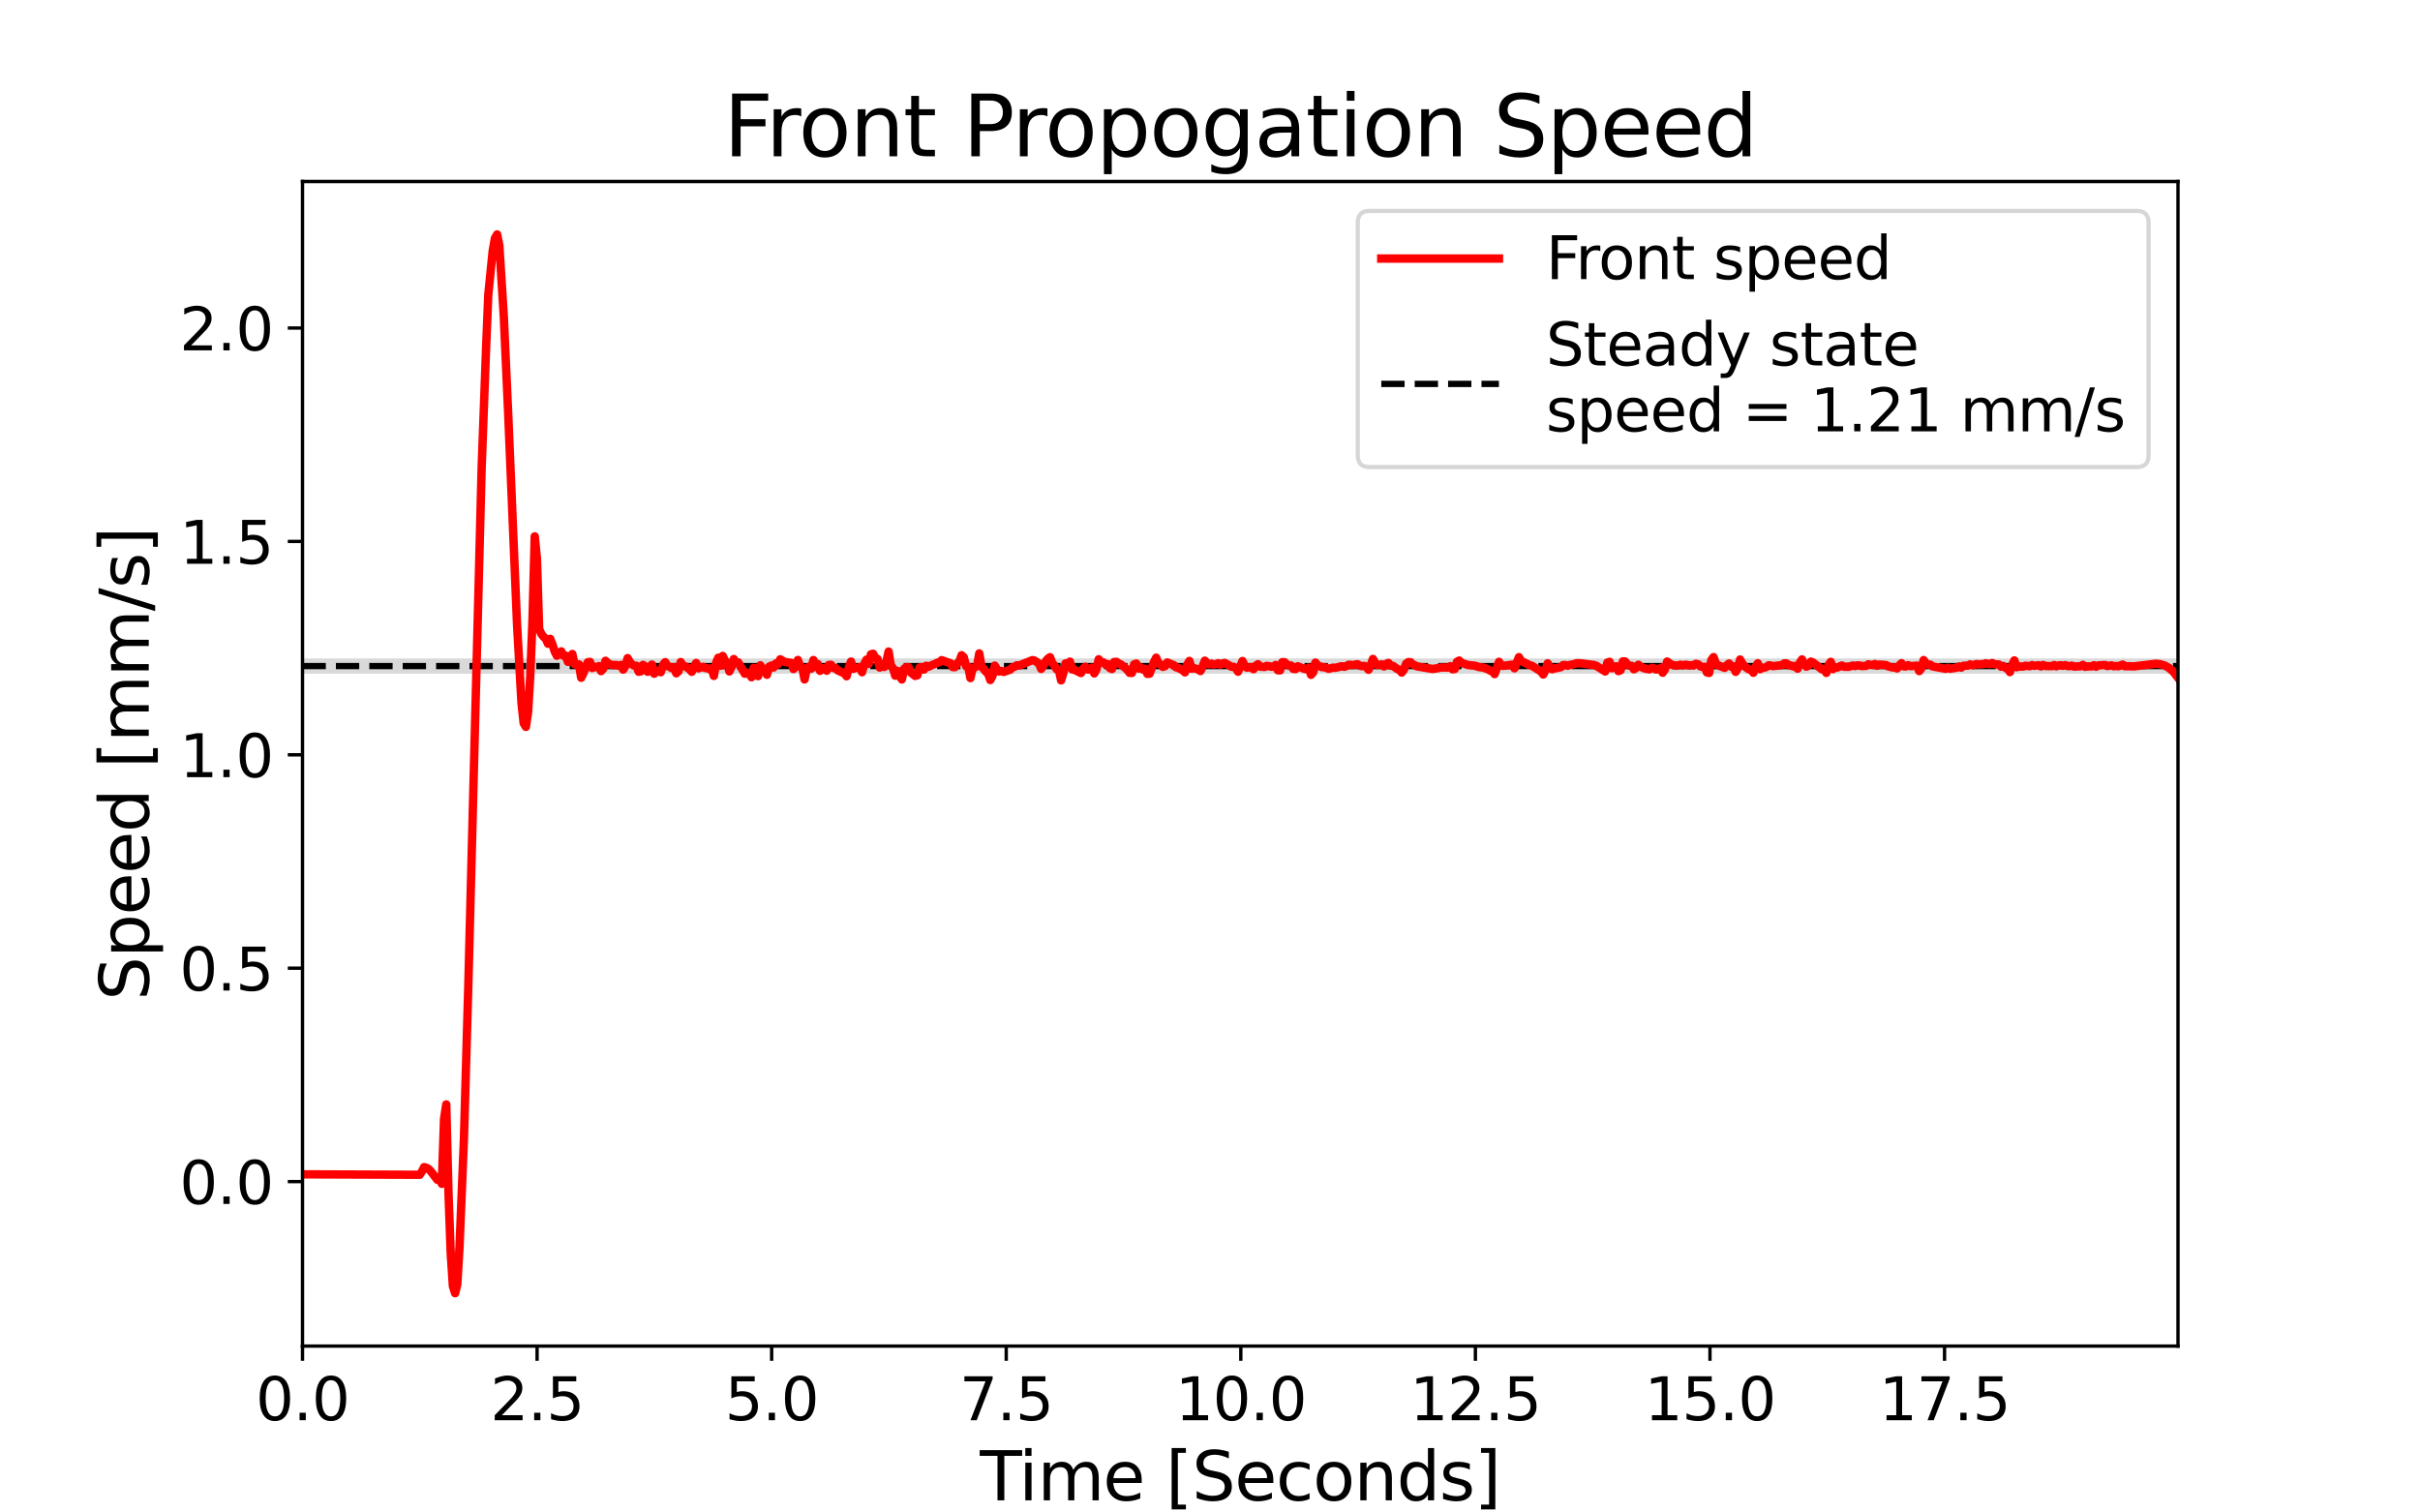 <?xml version="1.0" encoding="utf-8" standalone="no"?>
<!DOCTYPE svg PUBLIC "-//W3C//DTD SVG 1.1//EN"
  "http://www.w3.org/Graphics/SVG/1.1/DTD/svg11.dtd">
<svg height="360pt" version="1.1" viewBox="0 0 576 360" width="576pt" xmlns="http://www.w3.org/2000/svg" xmlns:xlink="http://www.w3.org/1999/xlink">
 <defs>
  <style type="text/css">*{stroke-linecap:butt;stroke-linejoin:round;}</style>
 </defs>
 <g id="figure_1">
  <g id="patch_1">
   <path d="M 0 360 
L 576 360 
L 576 0 
L 0 0 
z
" style="fill:#ffffff;"/>
  </g>
  <g id="axes_1">
   <g id="patch_2">
    <path d="M 72 320.4 
L 518.4 320.4 
L 518.4 43.2 
L 72 43.2 
z
" style="fill:#ffffff;"/>
   </g>
   <g id="PolyCollection_1">
    <defs>
     <path d="M 72 -199.648 
L 72 -203.275 
L 72.526 -203.275 
L 73.053 -203.275 
L 73.579 -203.275 
L 74.106 -203.275 
L 74.632 -203.275 
L 75.158 -203.275 
L 75.685 -203.275 
L 76.211 -203.275 
L 76.738 -203.275 
L 77.264 -203.275 
L 77.791 -203.275 
L 78.317 -203.275 
L 78.843 -203.275 
L 79.37 -203.275 
L 79.896 -203.275 
L 80.423 -203.275 
L 80.949 -203.275 
L 81.475 -203.275 
L 82.002 -203.275 
L 82.528 -203.275 
L 83.055 -203.275 
L 83.581 -203.275 
L 84.108 -203.275 
L 84.634 -203.275 
L 85.16 -203.275 
L 85.687 -203.275 
L 86.213 -203.275 
L 86.74 -203.275 
L 87.266 -203.275 
L 87.792 -203.275 
L 88.319 -203.275 
L 88.845 -203.275 
L 89.372 -203.275 
L 89.898 -203.275 
L 90.425 -203.275 
L 90.951 -203.275 
L 91.477 -203.275 
L 92.004 -203.275 
L 92.53 -203.275 
L 93.057 -203.275 
L 93.583 -203.275 
L 94.109 -203.275 
L 94.636 -203.275 
L 95.162 -203.275 
L 95.689 -203.275 
L 96.215 -203.275 
L 96.742 -203.275 
L 97.268 -203.275 
L 97.794 -203.275 
L 98.321 -203.275 
L 98.847 -203.275 
L 99.374 -203.275 
L 99.9 -203.275 
L 100.426 -203.275 
L 100.953 -203.275 
L 101.479 -203.275 
L 102.006 -203.275 
L 102.532 -203.275 
L 103.058 -203.275 
L 103.585 -203.275 
L 104.111 -203.275 
L 104.638 -203.275 
L 105.164 -203.275 
L 105.691 -203.275 
L 106.217 -203.275 
L 106.743 -203.275 
L 107.27 -203.275 
L 107.796 -203.275 
L 108.323 -203.275 
L 108.849 -203.275 
L 109.375 -203.275 
L 109.902 -203.275 
L 110.428 -203.275 
L 110.955 -203.275 
L 111.481 -203.275 
L 112.008 -203.275 
L 112.534 -203.275 
L 113.06 -203.275 
L 113.587 -203.275 
L 114.113 -203.275 
L 114.64 -203.275 
L 115.166 -203.275 
L 115.692 -203.275 
L 116.219 -203.275 
L 116.745 -203.275 
L 117.272 -203.275 
L 117.798 -203.275 
L 118.325 -203.275 
L 118.851 -203.275 
L 119.377 -203.275 
L 119.904 -203.275 
L 120.43 -203.275 
L 120.957 -203.275 
L 121.483 -203.275 
L 122.009 -203.275 
L 122.536 -203.275 
L 123.062 -203.275 
L 123.589 -203.275 
L 124.115 -203.275 
L 124.642 -203.275 
L 125.168 -203.275 
L 125.694 -203.275 
L 126.221 -203.275 
L 126.747 -203.275 
L 127.274 -203.275 
L 127.8 -203.275 
L 128.326 -203.275 
L 128.853 -203.275 
L 129.379 -203.275 
L 129.906 -203.275 
L 130.432 -203.275 
L 130.958 -203.275 
L 131.485 -203.275 
L 132.011 -203.275 
L 132.538 -203.275 
L 133.064 -203.275 
L 133.591 -203.275 
L 134.117 -203.275 
L 134.643 -203.275 
L 135.17 -203.275 
L 135.696 -203.275 
L 136.223 -203.275 
L 136.749 -203.275 
L 137.275 -203.275 
L 137.802 -203.275 
L 138.328 -203.275 
L 138.855 -203.275 
L 139.381 -203.275 
L 139.908 -203.275 
L 140.434 -203.275 
L 140.96 -203.275 
L 141.487 -203.275 
L 142.013 -203.275 
L 142.54 -203.275 
L 143.066 -203.275 
L 143.592 -203.275 
L 144.119 -203.275 
L 144.645 -203.275 
L 145.172 -203.275 
L 145.698 -203.275 
L 146.225 -203.275 
L 146.751 -203.275 
L 147.277 -203.275 
L 147.804 -203.275 
L 148.33 -203.275 
L 148.857 -203.275 
L 149.383 -203.275 
L 149.909 -203.275 
L 150.436 -203.275 
L 150.962 -203.275 
L 151.489 -203.275 
L 152.015 -203.275 
L 152.542 -203.275 
L 153.068 -203.275 
L 153.594 -203.275 
L 154.121 -203.275 
L 154.647 -203.275 
L 155.174 -203.275 
L 155.7 -203.275 
L 156.226 -203.275 
L 156.753 -203.275 
L 157.279 -203.275 
L 157.806 -203.275 
L 158.332 -203.275 
L 158.858 -203.275 
L 159.385 -203.275 
L 159.911 -203.275 
L 160.438 -203.275 
L 160.964 -203.275 
L 161.491 -203.275 
L 162.017 -203.275 
L 162.543 -203.275 
L 163.07 -203.275 
L 163.596 -203.275 
L 164.123 -203.275 
L 164.649 -203.275 
L 165.175 -203.275 
L 165.702 -203.275 
L 166.228 -203.275 
L 166.755 -203.275 
L 167.281 -203.275 
L 167.808 -203.275 
L 168.334 -203.275 
L 168.86 -203.275 
L 169.387 -203.275 
L 169.913 -203.275 
L 170.44 -203.275 
L 170.966 -203.275 
L 171.492 -203.275 
L 172.019 -203.275 
L 172.545 -203.275 
L 173.072 -203.275 
L 173.598 -203.275 
L 174.125 -203.275 
L 174.651 -203.275 
L 175.177 -203.275 
L 175.704 -203.275 
L 176.23 -203.275 
L 176.757 -203.275 
L 177.283 -203.275 
L 177.809 -203.275 
L 178.336 -203.275 
L 178.862 -203.275 
L 179.389 -203.275 
L 179.915 -203.275 
L 180.442 -203.275 
L 180.968 -203.275 
L 181.494 -203.275 
L 182.021 -203.275 
L 182.547 -203.275 
L 183.074 -203.275 
L 183.6 -203.275 
L 184.126 -203.275 
L 184.653 -203.275 
L 185.179 -203.275 
L 185.706 -203.275 
L 186.232 -203.275 
L 186.758 -203.275 
L 187.285 -203.275 
L 187.811 -203.275 
L 188.338 -203.275 
L 188.864 -203.275 
L 189.391 -203.275 
L 189.917 -203.275 
L 190.443 -203.275 
L 190.97 -203.275 
L 191.496 -203.275 
L 192.023 -203.275 
L 192.549 -203.275 
L 193.075 -203.275 
L 193.602 -203.275 
L 194.128 -203.275 
L 194.655 -203.275 
L 195.181 -203.275 
L 195.708 -203.275 
L 196.234 -203.275 
L 196.76 -203.275 
L 197.287 -203.275 
L 197.813 -203.275 
L 198.34 -203.275 
L 198.866 -203.275 
L 199.392 -203.275 
L 199.919 -203.275 
L 200.445 -203.275 
L 200.972 -203.275 
L 201.498 -203.275 
L 202.025 -203.275 
L 202.551 -203.275 
L 203.077 -203.275 
L 203.604 -203.275 
L 204.13 -203.275 
L 204.657 -203.275 
L 205.183 -203.275 
L 205.709 -203.275 
L 206.236 -203.275 
L 206.762 -203.275 
L 207.289 -203.275 
L 207.815 -203.275 
L 208.342 -203.275 
L 208.868 -203.275 
L 209.394 -203.275 
L 209.921 -203.275 
L 210.447 -203.275 
L 210.974 -203.275 
L 211.5 -203.275 
L 212.026 -203.275 
L 212.553 -203.275 
L 213.079 -203.275 
L 213.606 -203.275 
L 214.132 -203.275 
L 214.658 -203.275 
L 215.185 -203.275 
L 215.711 -203.275 
L 216.238 -203.275 
L 216.764 -203.275 
L 217.291 -203.275 
L 217.817 -203.275 
L 218.343 -203.275 
L 218.87 -203.275 
L 219.396 -203.275 
L 219.923 -203.275 
L 220.449 -203.275 
L 220.975 -203.275 
L 221.502 -203.275 
L 222.028 -203.275 
L 222.555 -203.275 
L 223.081 -203.275 
L 223.608 -203.275 
L 224.134 -203.275 
L 224.66 -203.275 
L 225.187 -203.275 
L 225.713 -203.275 
L 226.24 -203.275 
L 226.766 -203.275 
L 227.292 -203.275 
L 227.819 -203.275 
L 228.345 -203.275 
L 228.872 -203.275 
L 229.398 -203.275 
L 229.925 -203.275 
L 230.451 -203.275 
L 230.977 -203.275 
L 231.504 -203.275 
L 232.03 -203.275 
L 232.557 -203.275 
L 233.083 -203.275 
L 233.609 -203.275 
L 234.136 -203.275 
L 234.662 -203.275 
L 235.189 -203.275 
L 235.715 -203.275 
L 236.242 -203.275 
L 236.768 -203.275 
L 237.294 -203.275 
L 237.821 -203.275 
L 238.347 -203.275 
L 238.874 -203.275 
L 239.4 -203.275 
L 239.926 -203.275 
L 240.453 -203.275 
L 240.979 -203.275 
L 241.506 -203.275 
L 242.032 -203.275 
L 242.558 -203.275 
L 243.085 -203.275 
L 243.611 -203.275 
L 244.138 -203.275 
L 244.664 -203.275 
L 245.191 -203.275 
L 245.717 -203.275 
L 246.243 -203.275 
L 246.77 -203.275 
L 247.296 -203.275 
L 247.823 -203.275 
L 248.349 -203.275 
L 248.875 -203.275 
L 249.402 -203.275 
L 249.928 -203.275 
L 250.455 -203.275 
L 250.981 -203.275 
L 251.508 -203.275 
L 252.034 -203.275 
L 252.56 -203.275 
L 253.087 -203.275 
L 253.613 -203.275 
L 254.14 -203.275 
L 254.666 -203.275 
L 255.192 -203.275 
L 255.719 -203.275 
L 256.245 -203.275 
L 256.772 -203.275 
L 257.298 -203.275 
L 257.825 -203.275 
L 258.351 -203.275 
L 258.877 -203.275 
L 259.404 -203.275 
L 259.93 -203.275 
L 260.457 -203.275 
L 260.983 -203.275 
L 261.509 -203.275 
L 262.036 -203.275 
L 262.562 -203.275 
L 263.089 -203.275 
L 263.615 -203.275 
L 264.142 -203.275 
L 264.668 -203.275 
L 265.194 -203.275 
L 265.721 -203.275 
L 266.247 -203.275 
L 266.774 -203.275 
L 267.3 -203.275 
L 267.826 -203.275 
L 268.353 -203.275 
L 268.879 -203.275 
L 269.406 -203.275 
L 269.932 -203.275 
L 270.458 -203.275 
L 270.985 -203.275 
L 271.511 -203.275 
L 272.038 -203.275 
L 272.564 -203.275 
L 273.091 -203.275 
L 273.617 -203.275 
L 274.143 -203.275 
L 274.67 -203.275 
L 275.196 -203.275 
L 275.723 -203.275 
L 276.249 -203.275 
L 276.775 -203.275 
L 277.302 -203.275 
L 277.828 -203.275 
L 278.355 -203.275 
L 278.881 -203.275 
L 279.408 -203.275 
L 279.934 -203.275 
L 280.46 -203.275 
L 280.987 -203.275 
L 281.513 -203.275 
L 282.04 -203.275 
L 282.566 -203.275 
L 283.092 -203.275 
L 283.619 -203.275 
L 284.145 -203.275 
L 284.672 -203.275 
L 285.198 -203.275 
L 285.725 -203.275 
L 286.251 -203.275 
L 286.777 -203.275 
L 287.304 -203.275 
L 287.83 -203.275 
L 288.357 -203.275 
L 288.883 -203.275 
L 289.409 -203.275 
L 289.936 -203.275 
L 290.462 -203.275 
L 290.989 -203.275 
L 291.515 -203.275 
L 292.042 -203.275 
L 292.568 -203.275 
L 293.094 -203.275 
L 293.621 -203.275 
L 294.147 -203.275 
L 294.674 -203.275 
L 295.2 -203.275 
L 295.726 -203.275 
L 296.253 -203.275 
L 296.779 -203.275 
L 297.306 -203.275 
L 297.832 -203.275 
L 298.358 -203.275 
L 298.885 -203.275 
L 299.411 -203.275 
L 299.938 -203.275 
L 300.464 -203.275 
L 300.991 -203.275 
L 301.517 -203.275 
L 302.043 -203.275 
L 302.57 -203.275 
L 303.096 -203.275 
L 303.623 -203.275 
L 304.149 -203.275 
L 304.675 -203.275 
L 305.202 -203.275 
L 305.728 -203.275 
L 306.255 -203.275 
L 306.781 -203.275 
L 307.308 -203.275 
L 307.834 -203.275 
L 308.36 -203.275 
L 308.887 -203.275 
L 309.413 -203.275 
L 309.94 -203.275 
L 310.466 -203.275 
L 310.992 -203.275 
L 311.519 -203.275 
L 312.045 -203.275 
L 312.572 -203.275 
L 313.098 -203.275 
L 313.625 -203.275 
L 314.151 -203.275 
L 314.677 -203.275 
L 315.204 -203.275 
L 315.73 -203.275 
L 316.257 -203.275 
L 316.783 -203.275 
L 317.309 -203.275 
L 317.836 -203.275 
L 318.362 -203.275 
L 318.889 -203.275 
L 319.415 -203.275 
L 319.942 -203.275 
L 320.468 -203.275 
L 320.994 -203.275 
L 321.521 -203.275 
L 322.047 -203.275 
L 322.574 -203.275 
L 323.1 -203.275 
L 323.626 -203.275 
L 324.153 -203.275 
L 324.679 -203.275 
L 325.206 -203.275 
L 325.732 -203.275 
L 326.258 -203.275 
L 326.785 -203.275 
L 327.311 -203.275 
L 327.838 -203.275 
L 328.364 -203.275 
L 328.891 -203.275 
L 329.417 -203.275 
L 329.943 -203.275 
L 330.47 -203.275 
L 330.996 -203.275 
L 331.523 -203.275 
L 332.049 -203.275 
L 332.575 -203.275 
L 333.102 -203.275 
L 333.628 -203.275 
L 334.155 -203.275 
L 334.681 -203.275 
L 335.208 -203.275 
L 335.734 -203.275 
L 336.26 -203.275 
L 336.787 -203.275 
L 337.313 -203.275 
L 337.84 -203.275 
L 338.366 -203.275 
L 338.892 -203.275 
L 339.419 -203.275 
L 339.945 -203.275 
L 340.472 -203.275 
L 340.998 -203.275 
L 341.525 -203.275 
L 342.051 -203.275 
L 342.577 -203.275 
L 343.104 -203.275 
L 343.63 -203.275 
L 344.157 -203.275 
L 344.683 -203.275 
L 345.209 -203.275 
L 345.736 -203.275 
L 346.262 -203.275 
L 346.789 -203.275 
L 347.315 -203.275 
L 347.842 -203.275 
L 348.368 -203.275 
L 348.894 -203.275 
L 349.421 -203.275 
L 349.947 -203.275 
L 350.474 -203.275 
L 351 -203.275 
L 351.526 -203.275 
L 352.053 -203.275 
L 352.579 -203.275 
L 353.106 -203.275 
L 353.632 -203.275 
L 354.158 -203.275 
L 354.685 -203.275 
L 355.211 -203.275 
L 355.738 -203.275 
L 356.264 -203.275 
L 356.791 -203.275 
L 357.317 -203.275 
L 357.843 -203.275 
L 358.37 -203.275 
L 358.896 -203.275 
L 359.423 -203.275 
L 359.949 -203.275 
L 360.475 -203.275 
L 361.002 -203.275 
L 361.528 -203.275 
L 362.055 -203.275 
L 362.581 -203.275 
L 363.108 -203.275 
L 363.634 -203.275 
L 364.16 -203.275 
L 364.687 -203.275 
L 365.213 -203.275 
L 365.74 -203.275 
L 366.266 -203.275 
L 366.792 -203.275 
L 367.319 -203.275 
L 367.845 -203.275 
L 368.372 -203.275 
L 368.898 -203.275 
L 369.425 -203.275 
L 369.951 -203.275 
L 370.477 -203.275 
L 371.004 -203.275 
L 371.53 -203.275 
L 372.057 -203.275 
L 372.583 -203.275 
L 373.109 -203.275 
L 373.636 -203.275 
L 374.162 -203.275 
L 374.689 -203.275 
L 375.215 -203.275 
L 375.742 -203.275 
L 376.268 -203.275 
L 376.794 -203.275 
L 377.321 -203.275 
L 377.847 -203.275 
L 378.374 -203.275 
L 378.9 -203.275 
L 379.426 -203.275 
L 379.953 -203.275 
L 380.479 -203.275 
L 381.006 -203.275 
L 381.532 -203.275 
L 382.058 -203.275 
L 382.585 -203.275 
L 383.111 -203.275 
L 383.638 -203.275 
L 384.164 -203.275 
L 384.691 -203.275 
L 385.217 -203.275 
L 385.743 -203.275 
L 386.27 -203.275 
L 386.796 -203.275 
L 387.323 -203.275 
L 387.849 -203.275 
L 388.375 -203.275 
L 388.902 -203.275 
L 389.428 -203.275 
L 389.955 -203.275 
L 390.481 -203.275 
L 391.008 -203.275 
L 391.534 -203.275 
L 392.06 -203.275 
L 392.587 -203.275 
L 393.113 -203.275 
L 393.64 -203.275 
L 394.166 -203.275 
L 394.692 -203.275 
L 395.219 -203.275 
L 395.745 -203.275 
L 396.272 -203.275 
L 396.798 -203.275 
L 397.325 -203.275 
L 397.851 -203.275 
L 398.377 -203.275 
L 398.904 -203.275 
L 399.43 -203.275 
L 399.957 -203.275 
L 400.483 -203.275 
L 401.009 -203.275 
L 401.536 -203.275 
L 402.062 -203.275 
L 402.589 -203.275 
L 403.115 -203.275 
L 403.642 -203.275 
L 404.168 -203.275 
L 404.694 -203.275 
L 405.221 -203.275 
L 405.747 -203.275 
L 406.274 -203.275 
L 406.8 -203.275 
L 407.326 -203.275 
L 407.853 -203.275 
L 408.379 -203.275 
L 408.906 -203.275 
L 409.432 -203.275 
L 409.958 -203.275 
L 410.485 -203.275 
L 411.011 -203.275 
L 411.538 -203.275 
L 412.064 -203.275 
L 412.591 -203.275 
L 413.117 -203.275 
L 413.643 -203.275 
L 414.17 -203.275 
L 414.696 -203.275 
L 415.223 -203.275 
L 415.749 -203.275 
L 416.275 -203.275 
L 416.802 -203.275 
L 417.328 -203.275 
L 417.855 -203.275 
L 418.381 -203.275 
L 418.908 -203.275 
L 419.434 -203.275 
L 419.96 -203.275 
L 420.487 -203.275 
L 421.013 -203.275 
L 421.54 -203.275 
L 422.066 -203.275 
L 422.592 -203.275 
L 423.119 -203.275 
L 423.645 -203.275 
L 424.172 -203.275 
L 424.698 -203.275 
L 425.225 -203.275 
L 425.751 -203.275 
L 426.277 -203.275 
L 426.804 -203.275 
L 427.33 -203.275 
L 427.857 -203.275 
L 428.383 -203.275 
L 428.909 -203.275 
L 429.436 -203.275 
L 429.962 -203.275 
L 430.489 -203.275 
L 431.015 -203.275 
L 431.542 -203.275 
L 432.068 -203.275 
L 432.594 -203.275 
L 433.121 -203.275 
L 433.647 -203.275 
L 434.174 -203.275 
L 434.7 -203.275 
L 435.226 -203.275 
L 435.753 -203.275 
L 436.279 -203.275 
L 436.806 -203.275 
L 437.332 -203.275 
L 437.858 -203.275 
L 438.385 -203.275 
L 438.911 -203.275 
L 439.438 -203.275 
L 439.964 -203.275 
L 440.491 -203.275 
L 441.017 -203.275 
L 441.543 -203.275 
L 442.07 -203.275 
L 442.596 -203.275 
L 443.123 -203.275 
L 443.649 -203.275 
L 444.175 -203.275 
L 444.702 -203.275 
L 445.228 -203.275 
L 445.755 -203.275 
L 446.281 -203.275 
L 446.808 -203.275 
L 447.334 -203.275 
L 447.86 -203.275 
L 448.387 -203.275 
L 448.913 -203.275 
L 449.44 -203.275 
L 449.966 -203.275 
L 450.492 -203.275 
L 451.019 -203.275 
L 451.545 -203.275 
L 452.072 -203.275 
L 452.598 -203.275 
L 453.125 -203.275 
L 453.651 -203.275 
L 454.177 -203.275 
L 454.704 -203.275 
L 455.23 -203.275 
L 455.757 -203.275 
L 456.283 -203.275 
L 456.809 -203.275 
L 457.336 -203.275 
L 457.862 -203.275 
L 458.389 -203.275 
L 458.915 -203.275 
L 459.442 -203.275 
L 459.968 -203.275 
L 460.494 -203.275 
L 461.021 -203.275 
L 461.547 -203.275 
L 462.074 -203.275 
L 462.6 -203.275 
L 463.126 -203.275 
L 463.653 -203.275 
L 464.179 -203.275 
L 464.706 -203.275 
L 465.232 -203.275 
L 465.758 -203.275 
L 466.285 -203.275 
L 466.811 -203.275 
L 467.338 -203.275 
L 467.864 -203.275 
L 468.391 -203.275 
L 468.917 -203.275 
L 469.443 -203.275 
L 469.97 -203.275 
L 470.496 -203.275 
L 471.023 -203.275 
L 471.549 -203.275 
L 472.075 -203.275 
L 472.602 -203.275 
L 473.128 -203.275 
L 473.655 -203.275 
L 474.181 -203.275 
L 474.708 -203.275 
L 475.234 -203.275 
L 475.76 -203.275 
L 476.287 -203.275 
L 476.813 -203.275 
L 477.34 -203.275 
L 477.866 -203.275 
L 478.392 -203.275 
L 478.919 -203.275 
L 479.445 -203.275 
L 479.972 -203.275 
L 480.498 -203.275 
L 481.025 -203.275 
L 481.551 -203.275 
L 482.077 -203.275 
L 482.604 -203.275 
L 483.13 -203.275 
L 483.657 -203.275 
L 484.183 -203.275 
L 484.709 -203.275 
L 485.236 -203.275 
L 485.762 -203.275 
L 486.289 -203.275 
L 486.815 -203.275 
L 487.342 -203.275 
L 487.868 -203.275 
L 488.394 -203.275 
L 488.921 -203.275 
L 489.447 -203.275 
L 489.974 -203.275 
L 490.5 -203.275 
L 491.026 -203.275 
L 491.553 -203.275 
L 492.079 -203.275 
L 492.606 -203.275 
L 493.132 -203.275 
L 493.658 -203.275 
L 494.185 -203.275 
L 494.711 -203.275 
L 495.238 -203.275 
L 495.764 -203.275 
L 496.291 -203.275 
L 496.817 -203.275 
L 497.343 -203.275 
L 497.87 -203.275 
L 498.396 -203.275 
L 498.923 -203.275 
L 499.449 -203.275 
L 499.975 -203.275 
L 500.502 -203.275 
L 501.028 -203.275 
L 501.555 -203.275 
L 502.081 -203.275 
L 502.608 -203.275 
L 503.134 -203.275 
L 503.66 -203.275 
L 504.187 -203.275 
L 504.713 -203.275 
L 505.24 -203.275 
L 505.766 -203.275 
L 506.292 -203.275 
L 506.819 -203.275 
L 507.345 -203.275 
L 507.872 -203.275 
L 508.398 -203.275 
L 508.925 -203.275 
L 509.451 -203.275 
L 509.977 -203.275 
L 510.504 -203.275 
L 511.03 -203.275 
L 511.557 -203.275 
L 512.083 -203.275 
L 512.609 -203.275 
L 513.136 -203.275 
L 513.662 -203.275 
L 514.189 -203.275 
L 514.715 -203.275 
L 515.242 -203.275 
L 515.768 -203.275 
L 516.294 -203.275 
L 516.821 -203.275 
L 517.347 -203.275 
L 517.874 -203.275 
L 518.4 -203.275 
L 518.4 -199.648 
L 518.4 -199.648 
L 517.874 -199.648 
L 517.347 -199.648 
L 516.821 -199.648 
L 516.294 -199.648 
L 515.768 -199.648 
L 515.242 -199.648 
L 514.715 -199.648 
L 514.189 -199.648 
L 513.662 -199.648 
L 513.136 -199.648 
L 512.609 -199.648 
L 512.083 -199.648 
L 511.557 -199.648 
L 511.03 -199.648 
L 510.504 -199.648 
L 509.977 -199.648 
L 509.451 -199.648 
L 508.925 -199.648 
L 508.398 -199.648 
L 507.872 -199.648 
L 507.345 -199.648 
L 506.819 -199.648 
L 506.292 -199.648 
L 505.766 -199.648 
L 505.24 -199.648 
L 504.713 -199.648 
L 504.187 -199.648 
L 503.66 -199.648 
L 503.134 -199.648 
L 502.608 -199.648 
L 502.081 -199.648 
L 501.555 -199.648 
L 501.028 -199.648 
L 500.502 -199.648 
L 499.975 -199.648 
L 499.449 -199.648 
L 498.923 -199.648 
L 498.396 -199.648 
L 497.87 -199.648 
L 497.343 -199.648 
L 496.817 -199.648 
L 496.291 -199.648 
L 495.764 -199.648 
L 495.238 -199.648 
L 494.711 -199.648 
L 494.185 -199.648 
L 493.658 -199.648 
L 493.132 -199.648 
L 492.606 -199.648 
L 492.079 -199.648 
L 491.553 -199.648 
L 491.026 -199.648 
L 490.5 -199.648 
L 489.974 -199.648 
L 489.447 -199.648 
L 488.921 -199.648 
L 488.394 -199.648 
L 487.868 -199.648 
L 487.342 -199.648 
L 486.815 -199.648 
L 486.289 -199.648 
L 485.762 -199.648 
L 485.236 -199.648 
L 484.709 -199.648 
L 484.183 -199.648 
L 483.657 -199.648 
L 483.13 -199.648 
L 482.604 -199.648 
L 482.077 -199.648 
L 481.551 -199.648 
L 481.025 -199.648 
L 480.498 -199.648 
L 479.972 -199.648 
L 479.445 -199.648 
L 478.919 -199.648 
L 478.392 -199.648 
L 477.866 -199.648 
L 477.34 -199.648 
L 476.813 -199.648 
L 476.287 -199.648 
L 475.76 -199.648 
L 475.234 -199.648 
L 474.708 -199.648 
L 474.181 -199.648 
L 473.655 -199.648 
L 473.128 -199.648 
L 472.602 -199.648 
L 472.075 -199.648 
L 471.549 -199.648 
L 471.023 -199.648 
L 470.496 -199.648 
L 469.97 -199.648 
L 469.443 -199.648 
L 468.917 -199.648 
L 468.391 -199.648 
L 467.864 -199.648 
L 467.338 -199.648 
L 466.811 -199.648 
L 466.285 -199.648 
L 465.758 -199.648 
L 465.232 -199.648 
L 464.706 -199.648 
L 464.179 -199.648 
L 463.653 -199.648 
L 463.126 -199.648 
L 462.6 -199.648 
L 462.074 -199.648 
L 461.547 -199.648 
L 461.021 -199.648 
L 460.494 -199.648 
L 459.968 -199.648 
L 459.442 -199.648 
L 458.915 -199.648 
L 458.389 -199.648 
L 457.862 -199.648 
L 457.336 -199.648 
L 456.809 -199.648 
L 456.283 -199.648 
L 455.757 -199.648 
L 455.23 -199.648 
L 454.704 -199.648 
L 454.177 -199.648 
L 453.651 -199.648 
L 453.125 -199.648 
L 452.598 -199.648 
L 452.072 -199.648 
L 451.545 -199.648 
L 451.019 -199.648 
L 450.492 -199.648 
L 449.966 -199.648 
L 449.44 -199.648 
L 448.913 -199.648 
L 448.387 -199.648 
L 447.86 -199.648 
L 447.334 -199.648 
L 446.808 -199.648 
L 446.281 -199.648 
L 445.755 -199.648 
L 445.228 -199.648 
L 444.702 -199.648 
L 444.175 -199.648 
L 443.649 -199.648 
L 443.123 -199.648 
L 442.596 -199.648 
L 442.07 -199.648 
L 441.543 -199.648 
L 441.017 -199.648 
L 440.491 -199.648 
L 439.964 -199.648 
L 439.438 -199.648 
L 438.911 -199.648 
L 438.385 -199.648 
L 437.858 -199.648 
L 437.332 -199.648 
L 436.806 -199.648 
L 436.279 -199.648 
L 435.753 -199.648 
L 435.226 -199.648 
L 434.7 -199.648 
L 434.174 -199.648 
L 433.647 -199.648 
L 433.121 -199.648 
L 432.594 -199.648 
L 432.068 -199.648 
L 431.542 -199.648 
L 431.015 -199.648 
L 430.489 -199.648 
L 429.962 -199.648 
L 429.436 -199.648 
L 428.909 -199.648 
L 428.383 -199.648 
L 427.857 -199.648 
L 427.33 -199.648 
L 426.804 -199.648 
L 426.277 -199.648 
L 425.751 -199.648 
L 425.225 -199.648 
L 424.698 -199.648 
L 424.172 -199.648 
L 423.645 -199.648 
L 423.119 -199.648 
L 422.592 -199.648 
L 422.066 -199.648 
L 421.54 -199.648 
L 421.013 -199.648 
L 420.487 -199.648 
L 419.96 -199.648 
L 419.434 -199.648 
L 418.908 -199.648 
L 418.381 -199.648 
L 417.855 -199.648 
L 417.328 -199.648 
L 416.802 -199.648 
L 416.275 -199.648 
L 415.749 -199.648 
L 415.223 -199.648 
L 414.696 -199.648 
L 414.17 -199.648 
L 413.643 -199.648 
L 413.117 -199.648 
L 412.591 -199.648 
L 412.064 -199.648 
L 411.538 -199.648 
L 411.011 -199.648 
L 410.485 -199.648 
L 409.958 -199.648 
L 409.432 -199.648 
L 408.906 -199.648 
L 408.379 -199.648 
L 407.853 -199.648 
L 407.326 -199.648 
L 406.8 -199.648 
L 406.274 -199.648 
L 405.747 -199.648 
L 405.221 -199.648 
L 404.694 -199.648 
L 404.168 -199.648 
L 403.642 -199.648 
L 403.115 -199.648 
L 402.589 -199.648 
L 402.062 -199.648 
L 401.536 -199.648 
L 401.009 -199.648 
L 400.483 -199.648 
L 399.957 -199.648 
L 399.43 -199.648 
L 398.904 -199.648 
L 398.377 -199.648 
L 397.851 -199.648 
L 397.325 -199.648 
L 396.798 -199.648 
L 396.272 -199.648 
L 395.745 -199.648 
L 395.219 -199.648 
L 394.692 -199.648 
L 394.166 -199.648 
L 393.64 -199.648 
L 393.113 -199.648 
L 392.587 -199.648 
L 392.06 -199.648 
L 391.534 -199.648 
L 391.008 -199.648 
L 390.481 -199.648 
L 389.955 -199.648 
L 389.428 -199.648 
L 388.902 -199.648 
L 388.375 -199.648 
L 387.849 -199.648 
L 387.323 -199.648 
L 386.796 -199.648 
L 386.27 -199.648 
L 385.743 -199.648 
L 385.217 -199.648 
L 384.691 -199.648 
L 384.164 -199.648 
L 383.638 -199.648 
L 383.111 -199.648 
L 382.585 -199.648 
L 382.058 -199.648 
L 381.532 -199.648 
L 381.006 -199.648 
L 380.479 -199.648 
L 379.953 -199.648 
L 379.426 -199.648 
L 378.9 -199.648 
L 378.374 -199.648 
L 377.847 -199.648 
L 377.321 -199.648 
L 376.794 -199.648 
L 376.268 -199.648 
L 375.742 -199.648 
L 375.215 -199.648 
L 374.689 -199.648 
L 374.162 -199.648 
L 373.636 -199.648 
L 373.109 -199.648 
L 372.583 -199.648 
L 372.057 -199.648 
L 371.53 -199.648 
L 371.004 -199.648 
L 370.477 -199.648 
L 369.951 -199.648 
L 369.425 -199.648 
L 368.898 -199.648 
L 368.372 -199.648 
L 367.845 -199.648 
L 367.319 -199.648 
L 366.792 -199.648 
L 366.266 -199.648 
L 365.74 -199.648 
L 365.213 -199.648 
L 364.687 -199.648 
L 364.16 -199.648 
L 363.634 -199.648 
L 363.108 -199.648 
L 362.581 -199.648 
L 362.055 -199.648 
L 361.528 -199.648 
L 361.002 -199.648 
L 360.475 -199.648 
L 359.949 -199.648 
L 359.423 -199.648 
L 358.896 -199.648 
L 358.37 -199.648 
L 357.843 -199.648 
L 357.317 -199.648 
L 356.791 -199.648 
L 356.264 -199.648 
L 355.738 -199.648 
L 355.211 -199.648 
L 354.685 -199.648 
L 354.158 -199.648 
L 353.632 -199.648 
L 353.106 -199.648 
L 352.579 -199.648 
L 352.053 -199.648 
L 351.526 -199.648 
L 351 -199.648 
L 350.474 -199.648 
L 349.947 -199.648 
L 349.421 -199.648 
L 348.894 -199.648 
L 348.368 -199.648 
L 347.842 -199.648 
L 347.315 -199.648 
L 346.789 -199.648 
L 346.262 -199.648 
L 345.736 -199.648 
L 345.209 -199.648 
L 344.683 -199.648 
L 344.157 -199.648 
L 343.63 -199.648 
L 343.104 -199.648 
L 342.577 -199.648 
L 342.051 -199.648 
L 341.525 -199.648 
L 340.998 -199.648 
L 340.472 -199.648 
L 339.945 -199.648 
L 339.419 -199.648 
L 338.892 -199.648 
L 338.366 -199.648 
L 337.84 -199.648 
L 337.313 -199.648 
L 336.787 -199.648 
L 336.26 -199.648 
L 335.734 -199.648 
L 335.208 -199.648 
L 334.681 -199.648 
L 334.155 -199.648 
L 333.628 -199.648 
L 333.102 -199.648 
L 332.575 -199.648 
L 332.049 -199.648 
L 331.523 -199.648 
L 330.996 -199.648 
L 330.47 -199.648 
L 329.943 -199.648 
L 329.417 -199.648 
L 328.891 -199.648 
L 328.364 -199.648 
L 327.838 -199.648 
L 327.311 -199.648 
L 326.785 -199.648 
L 326.258 -199.648 
L 325.732 -199.648 
L 325.206 -199.648 
L 324.679 -199.648 
L 324.153 -199.648 
L 323.626 -199.648 
L 323.1 -199.648 
L 322.574 -199.648 
L 322.047 -199.648 
L 321.521 -199.648 
L 320.994 -199.648 
L 320.468 -199.648 
L 319.942 -199.648 
L 319.415 -199.648 
L 318.889 -199.648 
L 318.362 -199.648 
L 317.836 -199.648 
L 317.309 -199.648 
L 316.783 -199.648 
L 316.257 -199.648 
L 315.73 -199.648 
L 315.204 -199.648 
L 314.677 -199.648 
L 314.151 -199.648 
L 313.625 -199.648 
L 313.098 -199.648 
L 312.572 -199.648 
L 312.045 -199.648 
L 311.519 -199.648 
L 310.992 -199.648 
L 310.466 -199.648 
L 309.94 -199.648 
L 309.413 -199.648 
L 308.887 -199.648 
L 308.36 -199.648 
L 307.834 -199.648 
L 307.308 -199.648 
L 306.781 -199.648 
L 306.255 -199.648 
L 305.728 -199.648 
L 305.202 -199.648 
L 304.675 -199.648 
L 304.149 -199.648 
L 303.623 -199.648 
L 303.096 -199.648 
L 302.57 -199.648 
L 302.043 -199.648 
L 301.517 -199.648 
L 300.991 -199.648 
L 300.464 -199.648 
L 299.938 -199.648 
L 299.411 -199.648 
L 298.885 -199.648 
L 298.358 -199.648 
L 297.832 -199.648 
L 297.306 -199.648 
L 296.779 -199.648 
L 296.253 -199.648 
L 295.726 -199.648 
L 295.2 -199.648 
L 294.674 -199.648 
L 294.147 -199.648 
L 293.621 -199.648 
L 293.094 -199.648 
L 292.568 -199.648 
L 292.042 -199.648 
L 291.515 -199.648 
L 290.989 -199.648 
L 290.462 -199.648 
L 289.936 -199.648 
L 289.409 -199.648 
L 288.883 -199.648 
L 288.357 -199.648 
L 287.83 -199.648 
L 287.304 -199.648 
L 286.777 -199.648 
L 286.251 -199.648 
L 285.725 -199.648 
L 285.198 -199.648 
L 284.672 -199.648 
L 284.145 -199.648 
L 283.619 -199.648 
L 283.092 -199.648 
L 282.566 -199.648 
L 282.04 -199.648 
L 281.513 -199.648 
L 280.987 -199.648 
L 280.46 -199.648 
L 279.934 -199.648 
L 279.408 -199.648 
L 278.881 -199.648 
L 278.355 -199.648 
L 277.828 -199.648 
L 277.302 -199.648 
L 276.775 -199.648 
L 276.249 -199.648 
L 275.723 -199.648 
L 275.196 -199.648 
L 274.67 -199.648 
L 274.143 -199.648 
L 273.617 -199.648 
L 273.091 -199.648 
L 272.564 -199.648 
L 272.038 -199.648 
L 271.511 -199.648 
L 270.985 -199.648 
L 270.458 -199.648 
L 269.932 -199.648 
L 269.406 -199.648 
L 268.879 -199.648 
L 268.353 -199.648 
L 267.826 -199.648 
L 267.3 -199.648 
L 266.774 -199.648 
L 266.247 -199.648 
L 265.721 -199.648 
L 265.194 -199.648 
L 264.668 -199.648 
L 264.142 -199.648 
L 263.615 -199.648 
L 263.089 -199.648 
L 262.562 -199.648 
L 262.036 -199.648 
L 261.509 -199.648 
L 260.983 -199.648 
L 260.457 -199.648 
L 259.93 -199.648 
L 259.404 -199.648 
L 258.877 -199.648 
L 258.351 -199.648 
L 257.825 -199.648 
L 257.298 -199.648 
L 256.772 -199.648 
L 256.245 -199.648 
L 255.719 -199.648 
L 255.192 -199.648 
L 254.666 -199.648 
L 254.14 -199.648 
L 253.613 -199.648 
L 253.087 -199.648 
L 252.56 -199.648 
L 252.034 -199.648 
L 251.508 -199.648 
L 250.981 -199.648 
L 250.455 -199.648 
L 249.928 -199.648 
L 249.402 -199.648 
L 248.875 -199.648 
L 248.349 -199.648 
L 247.823 -199.648 
L 247.296 -199.648 
L 246.77 -199.648 
L 246.243 -199.648 
L 245.717 -199.648 
L 245.191 -199.648 
L 244.664 -199.648 
L 244.138 -199.648 
L 243.611 -199.648 
L 243.085 -199.648 
L 242.558 -199.648 
L 242.032 -199.648 
L 241.506 -199.648 
L 240.979 -199.648 
L 240.453 -199.648 
L 239.926 -199.648 
L 239.4 -199.648 
L 238.874 -199.648 
L 238.347 -199.648 
L 237.821 -199.648 
L 237.294 -199.648 
L 236.768 -199.648 
L 236.242 -199.648 
L 235.715 -199.648 
L 235.189 -199.648 
L 234.662 -199.648 
L 234.136 -199.648 
L 233.609 -199.648 
L 233.083 -199.648 
L 232.557 -199.648 
L 232.03 -199.648 
L 231.504 -199.648 
L 230.977 -199.648 
L 230.451 -199.648 
L 229.925 -199.648 
L 229.398 -199.648 
L 228.872 -199.648 
L 228.345 -199.648 
L 227.819 -199.648 
L 227.292 -199.648 
L 226.766 -199.648 
L 226.24 -199.648 
L 225.713 -199.648 
L 225.187 -199.648 
L 224.66 -199.648 
L 224.134 -199.648 
L 223.608 -199.648 
L 223.081 -199.648 
L 222.555 -199.648 
L 222.028 -199.648 
L 221.502 -199.648 
L 220.975 -199.648 
L 220.449 -199.648 
L 219.923 -199.648 
L 219.396 -199.648 
L 218.87 -199.648 
L 218.343 -199.648 
L 217.817 -199.648 
L 217.291 -199.648 
L 216.764 -199.648 
L 216.238 -199.648 
L 215.711 -199.648 
L 215.185 -199.648 
L 214.658 -199.648 
L 214.132 -199.648 
L 213.606 -199.648 
L 213.079 -199.648 
L 212.553 -199.648 
L 212.026 -199.648 
L 211.5 -199.648 
L 210.974 -199.648 
L 210.447 -199.648 
L 209.921 -199.648 
L 209.394 -199.648 
L 208.868 -199.648 
L 208.342 -199.648 
L 207.815 -199.648 
L 207.289 -199.648 
L 206.762 -199.648 
L 206.236 -199.648 
L 205.709 -199.648 
L 205.183 -199.648 
L 204.657 -199.648 
L 204.13 -199.648 
L 203.604 -199.648 
L 203.077 -199.648 
L 202.551 -199.648 
L 202.025 -199.648 
L 201.498 -199.648 
L 200.972 -199.648 
L 200.445 -199.648 
L 199.919 -199.648 
L 199.392 -199.648 
L 198.866 -199.648 
L 198.34 -199.648 
L 197.813 -199.648 
L 197.287 -199.648 
L 196.76 -199.648 
L 196.234 -199.648 
L 195.708 -199.648 
L 195.181 -199.648 
L 194.655 -199.648 
L 194.128 -199.648 
L 193.602 -199.648 
L 193.075 -199.648 
L 192.549 -199.648 
L 192.023 -199.648 
L 191.496 -199.648 
L 190.97 -199.648 
L 190.443 -199.648 
L 189.917 -199.648 
L 189.391 -199.648 
L 188.864 -199.648 
L 188.338 -199.648 
L 187.811 -199.648 
L 187.285 -199.648 
L 186.758 -199.648 
L 186.232 -199.648 
L 185.706 -199.648 
L 185.179 -199.648 
L 184.653 -199.648 
L 184.126 -199.648 
L 183.6 -199.648 
L 183.074 -199.648 
L 182.547 -199.648 
L 182.021 -199.648 
L 181.494 -199.648 
L 180.968 -199.648 
L 180.442 -199.648 
L 179.915 -199.648 
L 179.389 -199.648 
L 178.862 -199.648 
L 178.336 -199.648 
L 177.809 -199.648 
L 177.283 -199.648 
L 176.757 -199.648 
L 176.23 -199.648 
L 175.704 -199.648 
L 175.177 -199.648 
L 174.651 -199.648 
L 174.125 -199.648 
L 173.598 -199.648 
L 173.072 -199.648 
L 172.545 -199.648 
L 172.019 -199.648 
L 171.492 -199.648 
L 170.966 -199.648 
L 170.44 -199.648 
L 169.913 -199.648 
L 169.387 -199.648 
L 168.86 -199.648 
L 168.334 -199.648 
L 167.808 -199.648 
L 167.281 -199.648 
L 166.755 -199.648 
L 166.228 -199.648 
L 165.702 -199.648 
L 165.175 -199.648 
L 164.649 -199.648 
L 164.123 -199.648 
L 163.596 -199.648 
L 163.07 -199.648 
L 162.543 -199.648 
L 162.017 -199.648 
L 161.491 -199.648 
L 160.964 -199.648 
L 160.438 -199.648 
L 159.911 -199.648 
L 159.385 -199.648 
L 158.858 -199.648 
L 158.332 -199.648 
L 157.806 -199.648 
L 157.279 -199.648 
L 156.753 -199.648 
L 156.226 -199.648 
L 155.7 -199.648 
L 155.174 -199.648 
L 154.647 -199.648 
L 154.121 -199.648 
L 153.594 -199.648 
L 153.068 -199.648 
L 152.542 -199.648 
L 152.015 -199.648 
L 151.489 -199.648 
L 150.962 -199.648 
L 150.436 -199.648 
L 149.909 -199.648 
L 149.383 -199.648 
L 148.857 -199.648 
L 148.33 -199.648 
L 147.804 -199.648 
L 147.277 -199.648 
L 146.751 -199.648 
L 146.225 -199.648 
L 145.698 -199.648 
L 145.172 -199.648 
L 144.645 -199.648 
L 144.119 -199.648 
L 143.592 -199.648 
L 143.066 -199.648 
L 142.54 -199.648 
L 142.013 -199.648 
L 141.487 -199.648 
L 140.96 -199.648 
L 140.434 -199.648 
L 139.908 -199.648 
L 139.381 -199.648 
L 138.855 -199.648 
L 138.328 -199.648 
L 137.802 -199.648 
L 137.275 -199.648 
L 136.749 -199.648 
L 136.223 -199.648 
L 135.696 -199.648 
L 135.17 -199.648 
L 134.643 -199.648 
L 134.117 -199.648 
L 133.591 -199.648 
L 133.064 -199.648 
L 132.538 -199.648 
L 132.011 -199.648 
L 131.485 -199.648 
L 130.958 -199.648 
L 130.432 -199.648 
L 129.906 -199.648 
L 129.379 -199.648 
L 128.853 -199.648 
L 128.326 -199.648 
L 127.8 -199.648 
L 127.274 -199.648 
L 126.747 -199.648 
L 126.221 -199.648 
L 125.694 -199.648 
L 125.168 -199.648 
L 124.642 -199.648 
L 124.115 -199.648 
L 123.589 -199.648 
L 123.062 -199.648 
L 122.536 -199.648 
L 122.009 -199.648 
L 121.483 -199.648 
L 120.957 -199.648 
L 120.43 -199.648 
L 119.904 -199.648 
L 119.377 -199.648 
L 118.851 -199.648 
L 118.325 -199.648 
L 117.798 -199.648 
L 117.272 -199.648 
L 116.745 -199.648 
L 116.219 -199.648 
L 115.692 -199.648 
L 115.166 -199.648 
L 114.64 -199.648 
L 114.113 -199.648 
L 113.587 -199.648 
L 113.06 -199.648 
L 112.534 -199.648 
L 112.008 -199.648 
L 111.481 -199.648 
L 110.955 -199.648 
L 110.428 -199.648 
L 109.902 -199.648 
L 109.375 -199.648 
L 108.849 -199.648 
L 108.323 -199.648 
L 107.796 -199.648 
L 107.27 -199.648 
L 106.743 -199.648 
L 106.217 -199.648 
L 105.691 -199.648 
L 105.164 -199.648 
L 104.638 -199.648 
L 104.111 -199.648 
L 103.585 -199.648 
L 103.058 -199.648 
L 102.532 -199.648 
L 102.006 -199.648 
L 101.479 -199.648 
L 100.953 -199.648 
L 100.426 -199.648 
L 99.9 -199.648 
L 99.374 -199.648 
L 98.847 -199.648 
L 98.321 -199.648 
L 97.794 -199.648 
L 97.268 -199.648 
L 96.742 -199.648 
L 96.215 -199.648 
L 95.689 -199.648 
L 95.162 -199.648 
L 94.636 -199.648 
L 94.109 -199.648 
L 93.583 -199.648 
L 93.057 -199.648 
L 92.53 -199.648 
L 92.004 -199.648 
L 91.477 -199.648 
L 90.951 -199.648 
L 90.425 -199.648 
L 89.898 -199.648 
L 89.372 -199.648 
L 88.845 -199.648 
L 88.319 -199.648 
L 87.792 -199.648 
L 87.266 -199.648 
L 86.74 -199.648 
L 86.213 -199.648 
L 85.687 -199.648 
L 85.16 -199.648 
L 84.634 -199.648 
L 84.108 -199.648 
L 83.581 -199.648 
L 83.055 -199.648 
L 82.528 -199.648 
L 82.002 -199.648 
L 81.475 -199.648 
L 80.949 -199.648 
L 80.423 -199.648 
L 79.896 -199.648 
L 79.37 -199.648 
L 78.843 -199.648 
L 78.317 -199.648 
L 77.791 -199.648 
L 77.264 -199.648 
L 76.738 -199.648 
L 76.211 -199.648 
L 75.685 -199.648 
L 75.158 -199.648 
L 74.632 -199.648 
L 74.106 -199.648 
L 73.579 -199.648 
L 73.053 -199.648 
L 72.526 -199.648 
L 72 -199.648 
z
" id="m4d4785d0c6"/>
    </defs>
    <g clip-path="url(#p2abc535221)">
     <use style="fill-opacity:0.15;" x="0" xlink:href="#m4d4785d0c6" y="360"/>
    </g>
   </g>
   <g id="matplotlib.axis_1">
    <g id="xtick_1">
     <g id="line2d_1">
      <defs>
       <path d="M 0 0 
L 0 3.5 
" id="m8039b6b2db" style="stroke:#000000;stroke-width:0.8;"/>
      </defs>
      <g>
       <use style="stroke:#000000;stroke-width:0.8;" x="72" xlink:href="#m8039b6b2db" y="320.4"/>
      </g>
     </g>
     <g id="text_1">
      <!-- 0.0 -->
      <g transform="translate(60.868 338.038)scale(0.14 -0.14)">
       <defs>
        <path d="M 2034 4250 
Q 1547 4250 1301 3770 
Q 1056 3291 1056 2328 
Q 1056 1369 1301 889 
Q 1547 409 2034 409 
Q 2525 409 2770 889 
Q 3016 1369 3016 2328 
Q 3016 3291 2770 3770 
Q 2525 4250 2034 4250 
z
M 2034 4750 
Q 2819 4750 3233 4129 
Q 3647 3509 3647 2328 
Q 3647 1150 3233 529 
Q 2819 -91 2034 -91 
Q 1250 -91 836 529 
Q 422 1150 422 2328 
Q 422 3509 836 4129 
Q 1250 4750 2034 4750 
z
" id="DejaVuSans-30" transform="scale(0.016)"/>
        <path d="M 684 794 
L 1344 794 
L 1344 0 
L 684 0 
L 684 794 
z
" id="DejaVuSans-2e" transform="scale(0.016)"/>
       </defs>
       <use xlink:href="#DejaVuSans-30"/>
       <use x="63.623" xlink:href="#DejaVuSans-2e"/>
       <use x="95.41" xlink:href="#DejaVuSans-30"/>
      </g>
     </g>
    </g>
    <g id="xtick_2">
     <g id="line2d_2">
      <g>
       <use style="stroke:#000000;stroke-width:0.8;" x="127.834" xlink:href="#m8039b6b2db" y="320.4"/>
      </g>
     </g>
     <g id="text_2">
      <!-- 2.5 -->
      <g transform="translate(116.701 338.038)scale(0.14 -0.14)">
       <defs>
        <path d="M 1228 531 
L 3431 531 
L 3431 0 
L 469 0 
L 469 531 
Q 828 903 1448 1529 
Q 2069 2156 2228 2338 
Q 2531 2678 2651 2914 
Q 2772 3150 2772 3378 
Q 2772 3750 2511 3984 
Q 2250 4219 1831 4219 
Q 1534 4219 1204 4116 
Q 875 4013 500 3803 
L 500 4441 
Q 881 4594 1212 4672 
Q 1544 4750 1819 4750 
Q 2544 4750 2975 4387 
Q 3406 4025 3406 3419 
Q 3406 3131 3298 2873 
Q 3191 2616 2906 2266 
Q 2828 2175 2409 1742 
Q 1991 1309 1228 531 
z
" id="DejaVuSans-32" transform="scale(0.016)"/>
        <path d="M 691 4666 
L 3169 4666 
L 3169 4134 
L 1269 4134 
L 1269 2991 
Q 1406 3038 1543 3061 
Q 1681 3084 1819 3084 
Q 2600 3084 3056 2656 
Q 3513 2228 3513 1497 
Q 3513 744 3044 326 
Q 2575 -91 1722 -91 
Q 1428 -91 1123 -41 
Q 819 9 494 109 
L 494 744 
Q 775 591 1075 516 
Q 1375 441 1709 441 
Q 2250 441 2565 725 
Q 2881 1009 2881 1497 
Q 2881 1984 2565 2268 
Q 2250 2553 1709 2553 
Q 1456 2553 1204 2497 
Q 953 2441 691 2322 
L 691 4666 
z
" id="DejaVuSans-35" transform="scale(0.016)"/>
       </defs>
       <use xlink:href="#DejaVuSans-32"/>
       <use x="63.623" xlink:href="#DejaVuSans-2e"/>
       <use x="95.41" xlink:href="#DejaVuSans-35"/>
      </g>
     </g>
    </g>
    <g id="xtick_3">
     <g id="line2d_3">
      <g>
       <use style="stroke:#000000;stroke-width:0.8;" x="183.667" xlink:href="#m8039b6b2db" y="320.4"/>
      </g>
     </g>
     <g id="text_3">
      <!-- 5.0 -->
      <g transform="translate(172.535 338.038)scale(0.14 -0.14)">
       <use xlink:href="#DejaVuSans-35"/>
       <use x="63.623" xlink:href="#DejaVuSans-2e"/>
       <use x="95.41" xlink:href="#DejaVuSans-30"/>
      </g>
     </g>
    </g>
    <g id="xtick_4">
     <g id="line2d_4">
      <g>
       <use style="stroke:#000000;stroke-width:0.8;" x="239.5" xlink:href="#m8039b6b2db" y="320.4"/>
      </g>
     </g>
     <g id="text_4">
      <!-- 7.5 -->
      <g transform="translate(228.368 338.038)scale(0.14 -0.14)">
       <defs>
        <path d="M 525 4666 
L 3525 4666 
L 3525 4397 
L 1831 0 
L 1172 0 
L 2766 4134 
L 525 4134 
L 525 4666 
z
" id="DejaVuSans-37" transform="scale(0.016)"/>
       </defs>
       <use xlink:href="#DejaVuSans-37"/>
       <use x="63.623" xlink:href="#DejaVuSans-2e"/>
       <use x="95.41" xlink:href="#DejaVuSans-35"/>
      </g>
     </g>
    </g>
    <g id="xtick_5">
     <g id="line2d_5">
      <g>
       <use style="stroke:#000000;stroke-width:0.8;" x="295.334" xlink:href="#m8039b6b2db" y="320.4"/>
      </g>
     </g>
     <g id="text_5">
      <!-- 10.0 -->
      <g transform="translate(279.748 338.038)scale(0.14 -0.14)">
       <defs>
        <path d="M 794 531 
L 1825 531 
L 1825 4091 
L 703 3866 
L 703 4441 
L 1819 4666 
L 2450 4666 
L 2450 531 
L 3481 531 
L 3481 0 
L 794 0 
L 794 531 
z
" id="DejaVuSans-31" transform="scale(0.016)"/>
       </defs>
       <use xlink:href="#DejaVuSans-31"/>
       <use x="63.623" xlink:href="#DejaVuSans-30"/>
       <use x="127.246" xlink:href="#DejaVuSans-2e"/>
       <use x="159.033" xlink:href="#DejaVuSans-30"/>
      </g>
     </g>
    </g>
    <g id="xtick_6">
     <g id="line2d_6">
      <g>
       <use style="stroke:#000000;stroke-width:0.8;" x="351.168" xlink:href="#m8039b6b2db" y="320.4"/>
      </g>
     </g>
     <g id="text_6">
      <!-- 12.5 -->
      <g transform="translate(335.582 338.038)scale(0.14 -0.14)">
       <use xlink:href="#DejaVuSans-31"/>
       <use x="63.623" xlink:href="#DejaVuSans-32"/>
       <use x="127.246" xlink:href="#DejaVuSans-2e"/>
       <use x="159.033" xlink:href="#DejaVuSans-35"/>
      </g>
     </g>
    </g>
    <g id="xtick_7">
     <g id="line2d_7">
      <g>
       <use style="stroke:#000000;stroke-width:0.8;" x="407.001" xlink:href="#m8039b6b2db" y="320.4"/>
      </g>
     </g>
     <g id="text_7">
      <!-- 15.0 -->
      <g transform="translate(391.415 338.038)scale(0.14 -0.14)">
       <use xlink:href="#DejaVuSans-31"/>
       <use x="63.623" xlink:href="#DejaVuSans-35"/>
       <use x="127.246" xlink:href="#DejaVuSans-2e"/>
       <use x="159.033" xlink:href="#DejaVuSans-30"/>
      </g>
     </g>
    </g>
    <g id="xtick_8">
     <g id="line2d_8">
      <g>
       <use style="stroke:#000000;stroke-width:0.8;" x="462.835" xlink:href="#m8039b6b2db" y="320.4"/>
      </g>
     </g>
     <g id="text_8">
      <!-- 17.5 -->
      <g transform="translate(447.249 338.038)scale(0.14 -0.14)">
       <use xlink:href="#DejaVuSans-31"/>
       <use x="63.623" xlink:href="#DejaVuSans-37"/>
       <use x="127.246" xlink:href="#DejaVuSans-2e"/>
       <use x="159.033" xlink:href="#DejaVuSans-35"/>
      </g>
     </g>
    </g>
    <g id="text_9">
     <!-- Time [Seconds] -->
     <g transform="translate(233.23 357.107)scale(0.16 -0.16)">
      <defs>
       <path d="M -19 4666 
L 3928 4666 
L 3928 4134 
L 2272 4134 
L 2272 0 
L 1638 0 
L 1638 4134 
L -19 4134 
L -19 4666 
z
" id="DejaVuSans-54" transform="scale(0.016)"/>
       <path d="M 603 3500 
L 1178 3500 
L 1178 0 
L 603 0 
L 603 3500 
z
M 603 4863 
L 1178 4863 
L 1178 4134 
L 603 4134 
L 603 4863 
z
" id="DejaVuSans-69" transform="scale(0.016)"/>
       <path d="M 3328 2828 
Q 3544 3216 3844 3400 
Q 4144 3584 4550 3584 
Q 5097 3584 5394 3201 
Q 5691 2819 5691 2113 
L 5691 0 
L 5113 0 
L 5113 2094 
Q 5113 2597 4934 2840 
Q 4756 3084 4391 3084 
Q 3944 3084 3684 2787 
Q 3425 2491 3425 1978 
L 3425 0 
L 2847 0 
L 2847 2094 
Q 2847 2600 2669 2842 
Q 2491 3084 2119 3084 
Q 1678 3084 1418 2786 
Q 1159 2488 1159 1978 
L 1159 0 
L 581 0 
L 581 3500 
L 1159 3500 
L 1159 2956 
Q 1356 3278 1631 3431 
Q 1906 3584 2284 3584 
Q 2666 3584 2933 3390 
Q 3200 3197 3328 2828 
z
" id="DejaVuSans-6d" transform="scale(0.016)"/>
       <path d="M 3597 1894 
L 3597 1613 
L 953 1613 
Q 991 1019 1311 708 
Q 1631 397 2203 397 
Q 2534 397 2845 478 
Q 3156 559 3463 722 
L 3463 178 
Q 3153 47 2828 -22 
Q 2503 -91 2169 -91 
Q 1331 -91 842 396 
Q 353 884 353 1716 
Q 353 2575 817 3079 
Q 1281 3584 2069 3584 
Q 2775 3584 3186 3129 
Q 3597 2675 3597 1894 
z
M 3022 2063 
Q 3016 2534 2758 2815 
Q 2500 3097 2075 3097 
Q 1594 3097 1305 2825 
Q 1016 2553 972 2059 
L 3022 2063 
z
" id="DejaVuSans-65" transform="scale(0.016)"/>
       <path id="DejaVuSans-20" transform="scale(0.016)"/>
       <path d="M 550 4863 
L 1875 4863 
L 1875 4416 
L 1125 4416 
L 1125 -397 
L 1875 -397 
L 1875 -844 
L 550 -844 
L 550 4863 
z
" id="DejaVuSans-5b" transform="scale(0.016)"/>
       <path d="M 3425 4513 
L 3425 3897 
Q 3066 4069 2747 4153 
Q 2428 4238 2131 4238 
Q 1616 4238 1336 4038 
Q 1056 3838 1056 3469 
Q 1056 3159 1242 3001 
Q 1428 2844 1947 2747 
L 2328 2669 
Q 3034 2534 3370 2195 
Q 3706 1856 3706 1288 
Q 3706 609 3251 259 
Q 2797 -91 1919 -91 
Q 1588 -91 1214 -16 
Q 841 59 441 206 
L 441 856 
Q 825 641 1194 531 
Q 1563 422 1919 422 
Q 2459 422 2753 634 
Q 3047 847 3047 1241 
Q 3047 1584 2836 1778 
Q 2625 1972 2144 2069 
L 1759 2144 
Q 1053 2284 737 2584 
Q 422 2884 422 3419 
Q 422 4038 858 4394 
Q 1294 4750 2059 4750 
Q 2388 4750 2728 4690 
Q 3069 4631 3425 4513 
z
" id="DejaVuSans-53" transform="scale(0.016)"/>
       <path d="M 3122 3366 
L 3122 2828 
Q 2878 2963 2633 3030 
Q 2388 3097 2138 3097 
Q 1578 3097 1268 2742 
Q 959 2388 959 1747 
Q 959 1106 1268 751 
Q 1578 397 2138 397 
Q 2388 397 2633 464 
Q 2878 531 3122 666 
L 3122 134 
Q 2881 22 2623 -34 
Q 2366 -91 2075 -91 
Q 1284 -91 818 406 
Q 353 903 353 1747 
Q 353 2603 823 3093 
Q 1294 3584 2113 3584 
Q 2378 3584 2631 3529 
Q 2884 3475 3122 3366 
z
" id="DejaVuSans-63" transform="scale(0.016)"/>
       <path d="M 1959 3097 
Q 1497 3097 1228 2736 
Q 959 2375 959 1747 
Q 959 1119 1226 758 
Q 1494 397 1959 397 
Q 2419 397 2687 759 
Q 2956 1122 2956 1747 
Q 2956 2369 2687 2733 
Q 2419 3097 1959 3097 
z
M 1959 3584 
Q 2709 3584 3137 3096 
Q 3566 2609 3566 1747 
Q 3566 888 3137 398 
Q 2709 -91 1959 -91 
Q 1206 -91 779 398 
Q 353 888 353 1747 
Q 353 2609 779 3096 
Q 1206 3584 1959 3584 
z
" id="DejaVuSans-6f" transform="scale(0.016)"/>
       <path d="M 3513 2113 
L 3513 0 
L 2938 0 
L 2938 2094 
Q 2938 2591 2744 2837 
Q 2550 3084 2163 3084 
Q 1697 3084 1428 2787 
Q 1159 2491 1159 1978 
L 1159 0 
L 581 0 
L 581 3500 
L 1159 3500 
L 1159 2956 
Q 1366 3272 1645 3428 
Q 1925 3584 2291 3584 
Q 2894 3584 3203 3211 
Q 3513 2838 3513 2113 
z
" id="DejaVuSans-6e" transform="scale(0.016)"/>
       <path d="M 2906 2969 
L 2906 4863 
L 3481 4863 
L 3481 0 
L 2906 0 
L 2906 525 
Q 2725 213 2448 61 
Q 2172 -91 1784 -91 
Q 1150 -91 751 415 
Q 353 922 353 1747 
Q 353 2572 751 3078 
Q 1150 3584 1784 3584 
Q 2172 3584 2448 3432 
Q 2725 3281 2906 2969 
z
M 947 1747 
Q 947 1113 1208 752 
Q 1469 391 1925 391 
Q 2381 391 2643 752 
Q 2906 1113 2906 1747 
Q 2906 2381 2643 2742 
Q 2381 3103 1925 3103 
Q 1469 3103 1208 2742 
Q 947 2381 947 1747 
z
" id="DejaVuSans-64" transform="scale(0.016)"/>
       <path d="M 2834 3397 
L 2834 2853 
Q 2591 2978 2328 3040 
Q 2066 3103 1784 3103 
Q 1356 3103 1142 2972 
Q 928 2841 928 2578 
Q 928 2378 1081 2264 
Q 1234 2150 1697 2047 
L 1894 2003 
Q 2506 1872 2764 1633 
Q 3022 1394 3022 966 
Q 3022 478 2636 193 
Q 2250 -91 1575 -91 
Q 1294 -91 989 -36 
Q 684 19 347 128 
L 347 722 
Q 666 556 975 473 
Q 1284 391 1588 391 
Q 1994 391 2212 530 
Q 2431 669 2431 922 
Q 2431 1156 2273 1281 
Q 2116 1406 1581 1522 
L 1381 1569 
Q 847 1681 609 1914 
Q 372 2147 372 2553 
Q 372 3047 722 3315 
Q 1072 3584 1716 3584 
Q 2034 3584 2315 3537 
Q 2597 3491 2834 3397 
z
" id="DejaVuSans-73" transform="scale(0.016)"/>
       <path d="M 1947 4863 
L 1947 -844 
L 622 -844 
L 622 -397 
L 1369 -397 
L 1369 4416 
L 622 4416 
L 622 4863 
L 1947 4863 
z
" id="DejaVuSans-5d" transform="scale(0.016)"/>
      </defs>
      <use xlink:href="#DejaVuSans-54"/>
      <use x="57.959" xlink:href="#DejaVuSans-69"/>
      <use x="85.742" xlink:href="#DejaVuSans-6d"/>
      <use x="183.154" xlink:href="#DejaVuSans-65"/>
      <use x="244.678" xlink:href="#DejaVuSans-20"/>
      <use x="276.465" xlink:href="#DejaVuSans-5b"/>
      <use x="315.479" xlink:href="#DejaVuSans-53"/>
      <use x="378.955" xlink:href="#DejaVuSans-65"/>
      <use x="440.479" xlink:href="#DejaVuSans-63"/>
      <use x="495.459" xlink:href="#DejaVuSans-6f"/>
      <use x="556.641" xlink:href="#DejaVuSans-6e"/>
      <use x="620.02" xlink:href="#DejaVuSans-64"/>
      <use x="683.496" xlink:href="#DejaVuSans-73"/>
      <use x="735.596" xlink:href="#DejaVuSans-5d"/>
     </g>
    </g>
   </g>
   <g id="matplotlib.axis_2">
    <g id="ytick_1">
     <g id="line2d_9">
      <defs>
       <path d="M 0 0 
L -3.5 0 
" id="m5385fd09be" style="stroke:#000000;stroke-width:0.8;"/>
      </defs>
      <g>
       <use style="stroke:#000000;stroke-width:0.8;" x="72" xlink:href="#m5385fd09be" y="281.239"/>
      </g>
     </g>
     <g id="text_10">
      <!-- 0.0 -->
      <g transform="translate(42.736 286.557)scale(0.14 -0.14)">
       <use xlink:href="#DejaVuSans-30"/>
       <use x="63.623" xlink:href="#DejaVuSans-2e"/>
       <use x="95.41" xlink:href="#DejaVuSans-30"/>
      </g>
     </g>
    </g>
    <g id="ytick_2">
     <g id="line2d_10">
      <g>
       <use style="stroke:#000000;stroke-width:0.8;" x="72" xlink:href="#m5385fd09be" y="230.448"/>
      </g>
     </g>
     <g id="text_11">
      <!-- 0.5 -->
      <g transform="translate(42.736 235.767)scale(0.14 -0.14)">
       <use xlink:href="#DejaVuSans-30"/>
       <use x="63.623" xlink:href="#DejaVuSans-2e"/>
       <use x="95.41" xlink:href="#DejaVuSans-35"/>
      </g>
     </g>
    </g>
    <g id="ytick_3">
     <g id="line2d_11">
      <g>
       <use style="stroke:#000000;stroke-width:0.8;" x="72" xlink:href="#m5385fd09be" y="179.658"/>
      </g>
     </g>
     <g id="text_12">
      <!-- 1.0 -->
      <g transform="translate(42.736 184.977)scale(0.14 -0.14)">
       <use xlink:href="#DejaVuSans-31"/>
       <use x="63.623" xlink:href="#DejaVuSans-2e"/>
       <use x="95.41" xlink:href="#DejaVuSans-30"/>
      </g>
     </g>
    </g>
    <g id="ytick_4">
     <g id="line2d_12">
      <g>
       <use style="stroke:#000000;stroke-width:0.8;" x="72" xlink:href="#m5385fd09be" y="128.868"/>
      </g>
     </g>
     <g id="text_13">
      <!-- 1.5 -->
      <g transform="translate(42.736 134.187)scale(0.14 -0.14)">
       <use xlink:href="#DejaVuSans-31"/>
       <use x="63.623" xlink:href="#DejaVuSans-2e"/>
       <use x="95.41" xlink:href="#DejaVuSans-35"/>
      </g>
     </g>
    </g>
    <g id="ytick_5">
     <g id="line2d_13">
      <g>
       <use style="stroke:#000000;stroke-width:0.8;" x="72" xlink:href="#m5385fd09be" y="78.078"/>
      </g>
     </g>
     <g id="text_14">
      <!-- 2.0 -->
      <g transform="translate(42.736 83.397)scale(0.14 -0.14)">
       <use xlink:href="#DejaVuSans-32"/>
       <use x="63.623" xlink:href="#DejaVuSans-2e"/>
       <use x="95.41" xlink:href="#DejaVuSans-30"/>
      </g>
     </g>
    </g>
    <g id="text_15">
     <!-- Speed [mm/s] -->
     <g transform="translate(35.408 238.114)rotate(-90)scale(0.16 -0.16)">
      <defs>
       <path d="M 1159 525 
L 1159 -1331 
L 581 -1331 
L 581 3500 
L 1159 3500 
L 1159 2969 
Q 1341 3281 1617 3432 
Q 1894 3584 2278 3584 
Q 2916 3584 3314 3078 
Q 3713 2572 3713 1747 
Q 3713 922 3314 415 
Q 2916 -91 2278 -91 
Q 1894 -91 1617 61 
Q 1341 213 1159 525 
z
M 3116 1747 
Q 3116 2381 2855 2742 
Q 2594 3103 2138 3103 
Q 1681 3103 1420 2742 
Q 1159 2381 1159 1747 
Q 1159 1113 1420 752 
Q 1681 391 2138 391 
Q 2594 391 2855 752 
Q 3116 1113 3116 1747 
z
" id="DejaVuSans-70" transform="scale(0.016)"/>
       <path d="M 1625 4666 
L 2156 4666 
L 531 -594 
L 0 -594 
L 1625 4666 
z
" id="DejaVuSans-2f" transform="scale(0.016)"/>
      </defs>
      <use xlink:href="#DejaVuSans-53"/>
      <use x="63.477" xlink:href="#DejaVuSans-70"/>
      <use x="126.953" xlink:href="#DejaVuSans-65"/>
      <use x="188.477" xlink:href="#DejaVuSans-65"/>
      <use x="250" xlink:href="#DejaVuSans-64"/>
      <use x="313.477" xlink:href="#DejaVuSans-20"/>
      <use x="345.264" xlink:href="#DejaVuSans-5b"/>
      <use x="384.277" xlink:href="#DejaVuSans-6d"/>
      <use x="481.689" xlink:href="#DejaVuSans-6d"/>
      <use x="579.102" xlink:href="#DejaVuSans-2f"/>
      <use x="612.793" xlink:href="#DejaVuSans-73"/>
      <use x="664.893" xlink:href="#DejaVuSans-5d"/>
     </g>
    </g>
   </g>
   <g id="line2d_14">
    <path clip-path="url(#p2abc535221)" d="M 72 158.539 
L 518.4 158.539 
" style="fill:none;stroke:#000000;stroke-dasharray:5.55,2.4;stroke-dashoffset:0;stroke-width:1.5;"/>
   </g>
   <g id="line2d_15">
    <path clip-path="url(#p2abc535221)" d="M 72 279.513 
L 99.9 279.62 
L 100.426 278.82 
L 100.953 277.795 
L 101.479 277.946 
L 102.006 278.244 
L 102.532 278.768 
L 104.111 280.826 
L 104.638 280.667 
L 105.164 281.764 
L 105.691 266.343 
L 106.217 262.876 
L 106.743 283.78 
L 107.27 298.165 
L 107.796 306.137 
L 108.323 307.8 
L 108.849 305.653 
L 109.375 296.738 
L 110.428 271.034 
L 111.481 234.034 
L 114.64 111.33 
L 115.692 83.015 
L 116.219 70.178 
L 117.272 59.678 
L 117.798 56.705 
L 118.325 55.8 
L 118.851 58.443 
L 119.904 75.14 
L 120.957 98.393 
L 123.062 148.549 
L 124.115 167.231 
L 124.642 172.127 
L 125.168 173.008 
L 125.694 169.527 
L 126.221 160.721 
L 126.747 147.455 
L 127.274 127.671 
L 127.8 132.928 
L 128.326 149.71 
L 128.853 150.903 
L 129.379 151.563 
L 129.906 152.026 
L 130.432 153.212 
L 130.958 152.055 
L 131.485 153.376 
L 132.011 155.029 
L 132.538 156.078 
L 133.064 155.736 
L 133.591 155.038 
L 134.117 156.083 
L 134.643 156.046 
L 135.17 157.529 
L 135.696 157.413 
L 136.223 155.663 
L 136.749 158.109 
L 137.275 158.192 
L 137.802 158.137 
L 138.328 161.321 
L 138.855 160.265 
L 139.908 157.631 
L 140.434 157.543 
L 140.96 158.991 
L 141.487 158.702 
L 142.013 158.794 
L 142.54 158.557 
L 143.066 159.736 
L 143.592 159.148 
L 144.119 157.285 
L 144.645 157.792 
L 145.172 158.122 
L 145.698 158.296 
L 146.751 158.282 
L 147.277 158.462 
L 147.804 158.269 
L 148.33 159.383 
L 148.857 158.503 
L 149.383 156.643 
L 149.909 157.578 
L 150.436 158.14 
L 150.962 158.434 
L 151.489 158.478 
L 152.015 159.895 
L 152.542 159.782 
L 153.068 158.254 
L 153.594 158.703 
L 154.121 159.892 
L 154.647 158.791 
L 155.174 158.172 
L 155.7 160.357 
L 156.226 159.906 
L 156.753 159.635 
L 157.279 160.004 
L 157.806 158.222 
L 158.332 157.604 
L 158.858 158.561 
L 159.385 158.695 
L 159.911 159.04 
L 160.438 158.79 
L 160.964 160.26 
L 161.491 159.774 
L 162.017 157.576 
L 162.543 158.495 
L 163.07 158.581 
L 164.123 159.259 
L 164.649 159.902 
L 165.175 158.593 
L 165.702 157.812 
L 166.228 159.08 
L 167.281 158.71 
L 167.808 158.982 
L 168.334 159.025 
L 168.86 159.266 
L 169.387 159.07 
L 169.913 160.883 
L 170.44 157.731 
L 170.966 156.549 
L 171.492 158.458 
L 172.019 156.122 
L 172.545 157.225 
L 173.072 157.753 
L 173.598 159.813 
L 174.125 158.761 
L 174.651 156.863 
L 175.177 157.833 
L 175.704 157.654 
L 177.283 160.362 
L 177.809 160.091 
L 178.336 160.243 
L 178.862 161.199 
L 179.389 158.955 
L 179.915 160.331 
L 180.442 160.935 
L 180.968 158.349 
L 181.494 159.422 
L 182.021 159.679 
L 182.547 160.601 
L 183.074 158.666 
L 183.6 158.422 
L 184.126 158.873 
L 184.653 157.917 
L 185.179 158.101 
L 185.706 156.926 
L 186.758 157.552 
L 188.338 157.788 
L 188.864 159.244 
L 189.391 158.715 
L 189.917 157.084 
L 190.443 158.638 
L 190.97 158.904 
L 191.496 161.721 
L 192.023 159.199 
L 192.549 158.7 
L 193.075 159.157 
L 193.602 157.1 
L 194.128 158.758 
L 194.655 158.053 
L 195.181 159.669 
L 195.708 159.231 
L 196.234 158.99 
L 196.76 159.637 
L 197.287 158.254 
L 197.813 158.245 
L 198.34 158.987 
L 198.866 158.993 
L 199.392 159.565 
L 200.972 160.269 
L 201.498 160.957 
L 202.025 158.947 
L 202.551 157.461 
L 203.077 159.195 
L 203.604 158.949 
L 204.13 158.969 
L 204.657 158.786 
L 205.183 160.002 
L 205.709 158.054 
L 206.236 157.01 
L 206.762 158.032 
L 207.289 155.754 
L 207.815 155.603 
L 208.342 156.602 
L 208.868 156.848 
L 209.394 158.891 
L 209.921 158.05 
L 210.447 158.749 
L 210.974 157.465 
L 211.5 155.085 
L 212.026 158.36 
L 212.553 159.046 
L 213.079 160.827 
L 213.606 159.679 
L 214.132 160.927 
L 214.658 161.719 
L 215.185 159.189 
L 215.711 158.788 
L 216.238 158.801 
L 216.764 160.055 
L 217.817 160.884 
L 218.343 160.733 
L 218.87 158.878 
L 219.396 158.769 
L 219.923 159.367 
L 220.449 158.458 
L 220.975 158.708 
L 222.028 158.214 
L 222.555 158.034 
L 223.081 157.731 
L 223.608 157.631 
L 224.134 157.132 
L 226.24 157.881 
L 226.766 158.781 
L 227.292 158.796 
L 227.819 157.893 
L 228.345 157.461 
L 228.872 155.955 
L 229.398 156.442 
L 229.925 158.559 
L 230.451 158.648 
L 230.977 161.396 
L 231.504 158.997 
L 232.03 158.85 
L 232.557 158.536 
L 233.083 155.52 
L 233.609 158.671 
L 234.136 159.178 
L 234.662 159.884 
L 235.189 160.326 
L 235.715 161.861 
L 236.242 160.867 
L 236.768 158.429 
L 237.294 159.303 
L 237.821 159.83 
L 238.347 159.707 
L 238.874 159.931 
L 240.453 159.391 
L 240.979 158.845 
L 241.506 158.698 
L 242.032 158.344 
L 242.558 158.418 
L 245.717 157.127 
L 246.243 157.221 
L 247.296 157.948 
L 247.823 159.206 
L 248.349 158.442 
L 248.875 157.432 
L 249.402 156.79 
L 249.928 156.423 
L 250.455 157.824 
L 250.981 158.394 
L 251.508 159.31 
L 252.034 159.515 
L 252.56 161.941 
L 253.087 160.235 
L 253.613 157.9 
L 254.14 157.969 
L 254.666 157.48 
L 255.192 159.342 
L 255.719 159.43 
L 257.298 160.199 
L 257.825 159.089 
L 258.351 158.702 
L 258.877 159.353 
L 259.404 159.386 
L 259.93 158.917 
L 260.457 160.287 
L 260.983 159.311 
L 261.509 156.919 
L 262.036 157.653 
L 262.562 157.625 
L 263.089 158.122 
L 263.615 158.042 
L 264.142 159.001 
L 264.668 159.239 
L 265.194 157.562 
L 265.721 157.526 
L 266.247 157.902 
L 266.774 158.135 
L 267.826 158.968 
L 268.353 159.48 
L 268.879 160.163 
L 269.406 160.173 
L 269.932 158.141 
L 270.458 157.938 
L 270.985 159.131 
L 271.511 158.86 
L 272.038 159.362 
L 272.564 159.166 
L 273.091 160.394 
L 273.617 160.366 
L 274.67 157.564 
L 275.196 156.54 
L 275.723 157.923 
L 276.249 158.129 
L 276.775 158.732 
L 277.302 158.549 
L 277.828 157.677 
L 279.408 158.33 
L 279.934 158.833 
L 280.46 158.985 
L 281.513 159.537 
L 282.04 160.034 
L 282.566 158.229 
L 283.092 157.317 
L 283.619 159.152 
L 284.145 159.02 
L 285.198 159.347 
L 285.725 159.723 
L 286.251 158.626 
L 286.777 157.253 
L 287.304 157.888 
L 287.83 158.11 
L 288.357 157.951 
L 288.883 158.153 
L 289.409 158.071 
L 289.936 157.863 
L 290.462 158.193 
L 290.989 157.912 
L 291.515 157.796 
L 293.094 158.691 
L 293.621 158.706 
L 294.147 159.019 
L 294.674 159.879 
L 295.726 157.333 
L 296.253 158.521 
L 296.779 158.917 
L 297.832 158.791 
L 298.358 159.285 
L 298.885 158.486 
L 299.411 158.093 
L 299.938 158.67 
L 300.991 158.755 
L 301.517 158.479 
L 302.57 158.672 
L 303.096 158.693 
L 303.623 158.279 
L 304.149 159.538 
L 304.675 159.559 
L 305.202 157.606 
L 305.728 157.604 
L 306.255 158.127 
L 306.781 158.398 
L 307.308 158.405 
L 307.834 159.206 
L 308.36 159.257 
L 308.887 158.585 
L 310.466 159.207 
L 310.992 159.314 
L 311.519 158.876 
L 312.045 160.624 
L 312.572 160.026 
L 313.098 157.711 
L 313.625 158.39 
L 314.677 158.81 
L 315.204 158.794 
L 316.257 159.181 
L 317.309 158.906 
L 317.836 158.948 
L 318.889 158.703 
L 319.415 158.582 
L 319.942 158.707 
L 320.468 158.547 
L 320.994 158.219 
L 322.047 158.295 
L 323.1 158.094 
L 323.626 158.425 
L 324.153 158.573 
L 324.679 158.492 
L 325.206 158.684 
L 325.732 159.421 
L 326.258 158.271 
L 326.785 156.84 
L 327.311 157.815 
L 327.838 158.294 
L 328.891 158.133 
L 329.417 158.633 
L 329.943 158.023 
L 330.47 157.788 
L 330.996 158.45 
L 331.523 158.476 
L 332.575 159.226 
L 333.102 159.443 
L 333.628 160.087 
L 334.155 159.394 
L 334.681 157.967 
L 335.208 157.586 
L 335.734 157.623 
L 336.26 158.125 
L 337.313 158.619 
L 338.366 158.794 
L 340.998 159.226 
L 342.051 159.058 
L 343.104 158.872 
L 344.683 158.886 
L 345.209 158.569 
L 345.736 159.303 
L 346.262 159.221 
L 346.789 157.512 
L 347.315 157.221 
L 347.842 157.766 
L 349.421 158.288 
L 351 158.439 
L 352.053 158.784 
L 353.106 158.898 
L 354.158 159.32 
L 354.685 159.614 
L 355.211 159.766 
L 355.738 160.449 
L 356.791 157.52 
L 357.317 158.424 
L 357.843 158.484 
L 359.949 158.193 
L 360.475 159.078 
L 361.528 156.415 
L 362.055 157.325 
L 364.16 158.357 
L 364.687 158.494 
L 366.792 159.838 
L 367.319 160.544 
L 367.845 159.52 
L 368.372 157.885 
L 368.898 158.771 
L 369.425 159.288 
L 369.951 159.106 
L 371.004 158.917 
L 371.53 158.795 
L 372.057 158.299 
L 372.583 158.272 
L 373.109 158.463 
L 373.636 158.268 
L 374.689 158.07 
L 375.215 157.863 
L 376.268 157.88 
L 377.847 158.087 
L 379.426 158.279 
L 379.953 158.472 
L 382.058 159.822 
L 382.585 157.701 
L 383.111 157.531 
L 383.638 159.052 
L 384.164 158.759 
L 384.691 158.595 
L 385.217 159.737 
L 385.743 159.502 
L 386.27 157.423 
L 386.796 157.435 
L 387.323 158.118 
L 387.849 158.434 
L 388.375 158.48 
L 388.902 159.307 
L 389.428 158.98 
L 389.955 158.221 
L 390.481 158.694 
L 391.534 159.133 
L 392.587 159.318 
L 393.113 158.969 
L 393.64 159.036 
L 394.166 159.365 
L 394.692 159.307 
L 395.219 158.992 
L 395.745 160.118 
L 396.272 159.359 
L 396.798 157.467 
L 397.851 158.21 
L 398.904 158.434 
L 399.43 158.382 
L 399.957 158.213 
L 400.483 158.371 
L 401.009 158.223 
L 401.536 158.241 
L 402.062 158.4 
L 402.589 158.32 
L 403.115 158.36 
L 403.642 158.001 
L 404.168 158.115 
L 404.694 158.596 
L 405.221 158.745 
L 405.747 158.714 
L 406.274 160.055 
L 406.8 160.184 
L 407.326 157.109 
L 407.853 156.4 
L 408.379 157.897 
L 408.906 158.342 
L 410.485 158.96 
L 411.011 158.349 
L 411.538 157.922 
L 412.064 158.688 
L 412.591 158.584 
L 413.117 159.913 
L 413.643 159 
L 414.17 156.974 
L 414.696 157.924 
L 415.223 158.58 
L 416.275 159.326 
L 416.802 159.348 
L 417.328 160.133 
L 417.855 158.721 
L 418.381 157.874 
L 418.908 159.286 
L 419.434 158.961 
L 419.96 158.91 
L 420.487 158.716 
L 421.013 158.336 
L 422.066 158.547 
L 424.172 158.307 
L 424.698 157.897 
L 425.225 157.911 
L 425.751 158.359 
L 426.277 158.402 
L 426.804 158.619 
L 427.33 158.499 
L 427.857 159.152 
L 428.383 157.742 
L 428.909 156.952 
L 429.436 158.183 
L 429.962 158.682 
L 430.489 158.381 
L 431.015 157.475 
L 431.542 157.709 
L 433.647 159.321 
L 434.174 159.311 
L 434.7 160.164 
L 435.226 158.269 
L 435.753 157.531 
L 436.279 159.271 
L 436.806 158.82 
L 437.332 158.875 
L 438.385 158.405 
L 438.911 158.687 
L 439.964 158.716 
L 441.017 158.404 
L 441.543 158.536 
L 442.07 158.373 
L 442.596 158.398 
L 443.123 158.546 
L 444.175 158.492 
L 444.702 158.112 
L 445.228 158.282 
L 445.755 158.254 
L 446.281 158.045 
L 446.808 158.45 
L 447.334 158.182 
L 448.913 158.296 
L 449.44 158.615 
L 450.492 158.875 
L 451.019 158.861 
L 451.545 159.096 
L 452.072 158.367 
L 452.598 157.856 
L 453.125 158.602 
L 453.651 158.629 
L 454.177 158.325 
L 454.704 158.55 
L 456.283 158.438 
L 456.809 159.733 
L 457.336 159.08 
L 457.862 157.11 
L 458.389 157.922 
L 458.915 158.17 
L 459.442 158.196 
L 459.968 158.615 
L 463.126 159.19 
L 463.653 158.938 
L 464.179 159.164 
L 465.758 158.911 
L 466.285 158.622 
L 466.811 158.909 
L 467.338 158.454 
L 468.391 158.429 
L 468.917 158.134 
L 469.443 158.36 
L 470.496 158.05 
L 471.023 158.171 
L 471.549 158.07 
L 472.075 158.09 
L 472.602 157.894 
L 473.655 158.08 
L 474.181 157.814 
L 474.708 158.091 
L 475.76 158.158 
L 476.287 158.683 
L 476.813 158.503 
L 477.34 158.95 
L 477.866 159.206 
L 478.392 159.968 
L 478.919 158.331 
L 479.445 157.188 
L 479.972 158.815 
L 480.498 158.637 
L 481.551 158.664 
L 482.077 158.452 
L 483.13 158.569 
L 483.657 158.301 
L 484.183 158.478 
L 485.236 158.344 
L 485.762 158.631 
L 486.289 158.272 
L 486.815 158.525 
L 488.394 158.556 
L 488.921 158.291 
L 489.447 158.599 
L 489.974 158.382 
L 490.5 158.342 
L 491.026 158.476 
L 491.553 158.315 
L 492.079 158.528 
L 492.606 158.564 
L 493.132 158.428 
L 493.658 158.658 
L 495.238 158.576 
L 495.764 158.248 
L 496.291 158.712 
L 496.817 158.62 
L 497.87 158.608 
L 498.396 158.341 
L 498.923 158.684 
L 499.449 158.377 
L 501.028 158.277 
L 501.555 158.528 
L 502.608 158.377 
L 503.134 158.574 
L 503.66 158.52 
L 504.187 158.582 
L 505.24 158.183 
L 505.766 158.584 
L 506.819 158.575 
L 507.872 158.616 
L 513.136 157.979 
L 514.189 158.093 
L 515.242 158.41 
L 516.294 159.001 
L 517.347 159.941 
L 518.4 161.317 
L 518.4 161.317 
" style="fill:none;stroke:#ff0000;stroke-linecap:square;stroke-width:2;"/>
   </g>
   <g id="patch_3">
    <path d="M 72 320.4 
L 72 43.2 
" style="fill:none;stroke:#000000;stroke-linecap:square;stroke-linejoin:miter;stroke-width:0.8;"/>
   </g>
   <g id="patch_4">
    <path d="M 518.4 320.4 
L 518.4 43.2 
" style="fill:none;stroke:#000000;stroke-linecap:square;stroke-linejoin:miter;stroke-width:0.8;"/>
   </g>
   <g id="patch_5">
    <path d="M 72 320.4 
L 518.4 320.4 
" style="fill:none;stroke:#000000;stroke-linecap:square;stroke-linejoin:miter;stroke-width:0.8;"/>
   </g>
   <g id="patch_6">
    <path d="M 72 43.2 
L 518.4 43.2 
" style="fill:none;stroke:#000000;stroke-linecap:square;stroke-linejoin:miter;stroke-width:0.8;"/>
   </g>
   <g id="text_16">
    <!-- Front Propogation Speed -->
    <g transform="translate(172.245 37.2)scale(0.2 -0.2)">
     <defs>
      <path d="M 628 4666 
L 3309 4666 
L 3309 4134 
L 1259 4134 
L 1259 2759 
L 3109 2759 
L 3109 2228 
L 1259 2228 
L 1259 0 
L 628 0 
L 628 4666 
z
" id="DejaVuSans-46" transform="scale(0.016)"/>
      <path d="M 2631 2963 
Q 2534 3019 2420 3045 
Q 2306 3072 2169 3072 
Q 1681 3072 1420 2755 
Q 1159 2438 1159 1844 
L 1159 0 
L 581 0 
L 581 3500 
L 1159 3500 
L 1159 2956 
Q 1341 3275 1631 3429 
Q 1922 3584 2338 3584 
Q 2397 3584 2469 3576 
Q 2541 3569 2628 3553 
L 2631 2963 
z
" id="DejaVuSans-72" transform="scale(0.016)"/>
      <path d="M 1172 4494 
L 1172 3500 
L 2356 3500 
L 2356 3053 
L 1172 3053 
L 1172 1153 
Q 1172 725 1289 603 
Q 1406 481 1766 481 
L 2356 481 
L 2356 0 
L 1766 0 
Q 1100 0 847 248 
Q 594 497 594 1153 
L 594 3053 
L 172 3053 
L 172 3500 
L 594 3500 
L 594 4494 
L 1172 4494 
z
" id="DejaVuSans-74" transform="scale(0.016)"/>
      <path d="M 1259 4147 
L 1259 2394 
L 2053 2394 
Q 2494 2394 2734 2622 
Q 2975 2850 2975 3272 
Q 2975 3691 2734 3919 
Q 2494 4147 2053 4147 
L 1259 4147 
z
M 628 4666 
L 2053 4666 
Q 2838 4666 3239 4311 
Q 3641 3956 3641 3272 
Q 3641 2581 3239 2228 
Q 2838 1875 2053 1875 
L 1259 1875 
L 1259 0 
L 628 0 
L 628 4666 
z
" id="DejaVuSans-50" transform="scale(0.016)"/>
      <path d="M 2906 1791 
Q 2906 2416 2648 2759 
Q 2391 3103 1925 3103 
Q 1463 3103 1205 2759 
Q 947 2416 947 1791 
Q 947 1169 1205 825 
Q 1463 481 1925 481 
Q 2391 481 2648 825 
Q 2906 1169 2906 1791 
z
M 3481 434 
Q 3481 -459 3084 -895 
Q 2688 -1331 1869 -1331 
Q 1566 -1331 1297 -1286 
Q 1028 -1241 775 -1147 
L 775 -588 
Q 1028 -725 1275 -790 
Q 1522 -856 1778 -856 
Q 2344 -856 2625 -561 
Q 2906 -266 2906 331 
L 2906 616 
Q 2728 306 2450 153 
Q 2172 0 1784 0 
Q 1141 0 747 490 
Q 353 981 353 1791 
Q 353 2603 747 3093 
Q 1141 3584 1784 3584 
Q 2172 3584 2450 3431 
Q 2728 3278 2906 2969 
L 2906 3500 
L 3481 3500 
L 3481 434 
z
" id="DejaVuSans-67" transform="scale(0.016)"/>
      <path d="M 2194 1759 
Q 1497 1759 1228 1600 
Q 959 1441 959 1056 
Q 959 750 1161 570 
Q 1363 391 1709 391 
Q 2188 391 2477 730 
Q 2766 1069 2766 1631 
L 2766 1759 
L 2194 1759 
z
M 3341 1997 
L 3341 0 
L 2766 0 
L 2766 531 
Q 2569 213 2275 61 
Q 1981 -91 1556 -91 
Q 1019 -91 701 211 
Q 384 513 384 1019 
Q 384 1609 779 1909 
Q 1175 2209 1959 2209 
L 2766 2209 
L 2766 2266 
Q 2766 2663 2505 2880 
Q 2244 3097 1772 3097 
Q 1472 3097 1187 3025 
Q 903 2953 641 2809 
L 641 3341 
Q 956 3463 1253 3523 
Q 1550 3584 1831 3584 
Q 2591 3584 2966 3190 
Q 3341 2797 3341 1997 
z
" id="DejaVuSans-61" transform="scale(0.016)"/>
     </defs>
     <use xlink:href="#DejaVuSans-46"/>
     <use x="50.27" xlink:href="#DejaVuSans-72"/>
     <use x="89.133" xlink:href="#DejaVuSans-6f"/>
     <use x="150.314" xlink:href="#DejaVuSans-6e"/>
     <use x="213.693" xlink:href="#DejaVuSans-74"/>
     <use x="252.902" xlink:href="#DejaVuSans-20"/>
     <use x="284.689" xlink:href="#DejaVuSans-50"/>
     <use x="343.242" xlink:href="#DejaVuSans-72"/>
     <use x="382.105" xlink:href="#DejaVuSans-6f"/>
     <use x="443.287" xlink:href="#DejaVuSans-70"/>
     <use x="506.764" xlink:href="#DejaVuSans-6f"/>
     <use x="567.945" xlink:href="#DejaVuSans-67"/>
     <use x="631.422" xlink:href="#DejaVuSans-61"/>
     <use x="692.701" xlink:href="#DejaVuSans-74"/>
     <use x="731.91" xlink:href="#DejaVuSans-69"/>
     <use x="759.693" xlink:href="#DejaVuSans-6f"/>
     <use x="820.875" xlink:href="#DejaVuSans-6e"/>
     <use x="884.254" xlink:href="#DejaVuSans-20"/>
     <use x="916.041" xlink:href="#DejaVuSans-53"/>
     <use x="979.518" xlink:href="#DejaVuSans-70"/>
     <use x="1042.994" xlink:href="#DejaVuSans-65"/>
     <use x="1104.518" xlink:href="#DejaVuSans-65"/>
     <use x="1166.041" xlink:href="#DejaVuSans-64"/>
    </g>
   </g>
   <g id="legend_1">
    <g id="patch_7">
     <path d="M 325.968 111.176 
L 508.6 111.176 
Q 511.4 111.176 511.4 108.376 
L 511.4 53 
Q 511.4 50.2 508.6 50.2 
L 325.968 50.2 
Q 323.168 50.2 323.168 53 
L 323.168 108.376 
Q 323.168 111.176 325.968 111.176 
z
" style="fill:#ffffff;opacity:0.8;stroke:#cccccc;stroke-linejoin:miter;"/>
    </g>
    <g id="line2d_16">
     <path d="M 328.768 61.538 
L 356.768 61.538 
" style="fill:none;stroke:#ff0000;stroke-linecap:square;stroke-width:2;"/>
    </g>
    <g id="line2d_17"/>
    <g id="text_17">
     <!-- Front speed -->
     <g transform="translate(367.968 66.438)scale(0.14 -0.14)">
      <use xlink:href="#DejaVuSans-46"/>
      <use x="50.27" xlink:href="#DejaVuSans-72"/>
      <use x="89.133" xlink:href="#DejaVuSans-6f"/>
      <use x="150.314" xlink:href="#DejaVuSans-6e"/>
      <use x="213.693" xlink:href="#DejaVuSans-74"/>
      <use x="252.902" xlink:href="#DejaVuSans-20"/>
      <use x="284.689" xlink:href="#DejaVuSans-73"/>
      <use x="336.789" xlink:href="#DejaVuSans-70"/>
      <use x="400.266" xlink:href="#DejaVuSans-65"/>
      <use x="461.789" xlink:href="#DejaVuSans-65"/>
      <use x="523.312" xlink:href="#DejaVuSans-64"/>
     </g>
    </g>
    <g id="line2d_18">
     <path d="M 328.768 91.381 
L 356.768 91.381 
" style="fill:none;stroke:#000000;stroke-dasharray:5.55,2.4;stroke-dashoffset:0;stroke-width:1.5;"/>
    </g>
    <g id="line2d_19"/>
    <g id="text_18">
     <!-- Steady state -->
     <g transform="translate(367.968 86.987)scale(0.14 -0.14)">
      <defs>
       <path d="M 2059 -325 
Q 1816 -950 1584 -1140 
Q 1353 -1331 966 -1331 
L 506 -1331 
L 506 -850 
L 844 -850 
Q 1081 -850 1212 -737 
Q 1344 -625 1503 -206 
L 1606 56 
L 191 3500 
L 800 3500 
L 1894 763 
L 2988 3500 
L 3597 3500 
L 2059 -325 
z
" id="DejaVuSans-79" transform="scale(0.016)"/>
      </defs>
      <use xlink:href="#DejaVuSans-53"/>
      <use x="63.477" xlink:href="#DejaVuSans-74"/>
      <use x="102.686" xlink:href="#DejaVuSans-65"/>
      <use x="164.209" xlink:href="#DejaVuSans-61"/>
      <use x="225.488" xlink:href="#DejaVuSans-64"/>
      <use x="288.965" xlink:href="#DejaVuSans-79"/>
      <use x="348.145" xlink:href="#DejaVuSans-20"/>
      <use x="379.932" xlink:href="#DejaVuSans-73"/>
      <use x="432.031" xlink:href="#DejaVuSans-74"/>
      <use x="471.24" xlink:href="#DejaVuSans-61"/>
      <use x="532.52" xlink:href="#DejaVuSans-74"/>
      <use x="571.729" xlink:href="#DejaVuSans-65"/>
     </g>
     <!-- speed = 1.21 mm/s -->
     <g transform="translate(367.968 102.664)scale(0.14 -0.14)">
      <defs>
       <path d="M 678 2906 
L 4684 2906 
L 4684 2381 
L 678 2381 
L 678 2906 
z
M 678 1631 
L 4684 1631 
L 4684 1100 
L 678 1100 
L 678 1631 
z
" id="DejaVuSans-3d" transform="scale(0.016)"/>
      </defs>
      <use xlink:href="#DejaVuSans-73"/>
      <use x="52.1" xlink:href="#DejaVuSans-70"/>
      <use x="115.576" xlink:href="#DejaVuSans-65"/>
      <use x="177.1" xlink:href="#DejaVuSans-65"/>
      <use x="238.623" xlink:href="#DejaVuSans-64"/>
      <use x="302.1" xlink:href="#DejaVuSans-20"/>
      <use x="333.887" xlink:href="#DejaVuSans-3d"/>
      <use x="417.676" xlink:href="#DejaVuSans-20"/>
      <use x="449.463" xlink:href="#DejaVuSans-31"/>
      <use x="513.086" xlink:href="#DejaVuSans-2e"/>
      <use x="544.873" xlink:href="#DejaVuSans-32"/>
      <use x="608.496" xlink:href="#DejaVuSans-31"/>
      <use x="672.119" xlink:href="#DejaVuSans-20"/>
      <use x="703.906" xlink:href="#DejaVuSans-6d"/>
      <use x="801.318" xlink:href="#DejaVuSans-6d"/>
      <use x="898.73" xlink:href="#DejaVuSans-2f"/>
      <use x="932.422" xlink:href="#DejaVuSans-73"/>
     </g>
    </g>
   </g>
  </g>
 </g>
 <defs>
  <clipPath id="p2abc535221">
   <rect height="277.2" width="446.4" x="72" y="43.2"/>
  </clipPath>
 </defs>
</svg>
